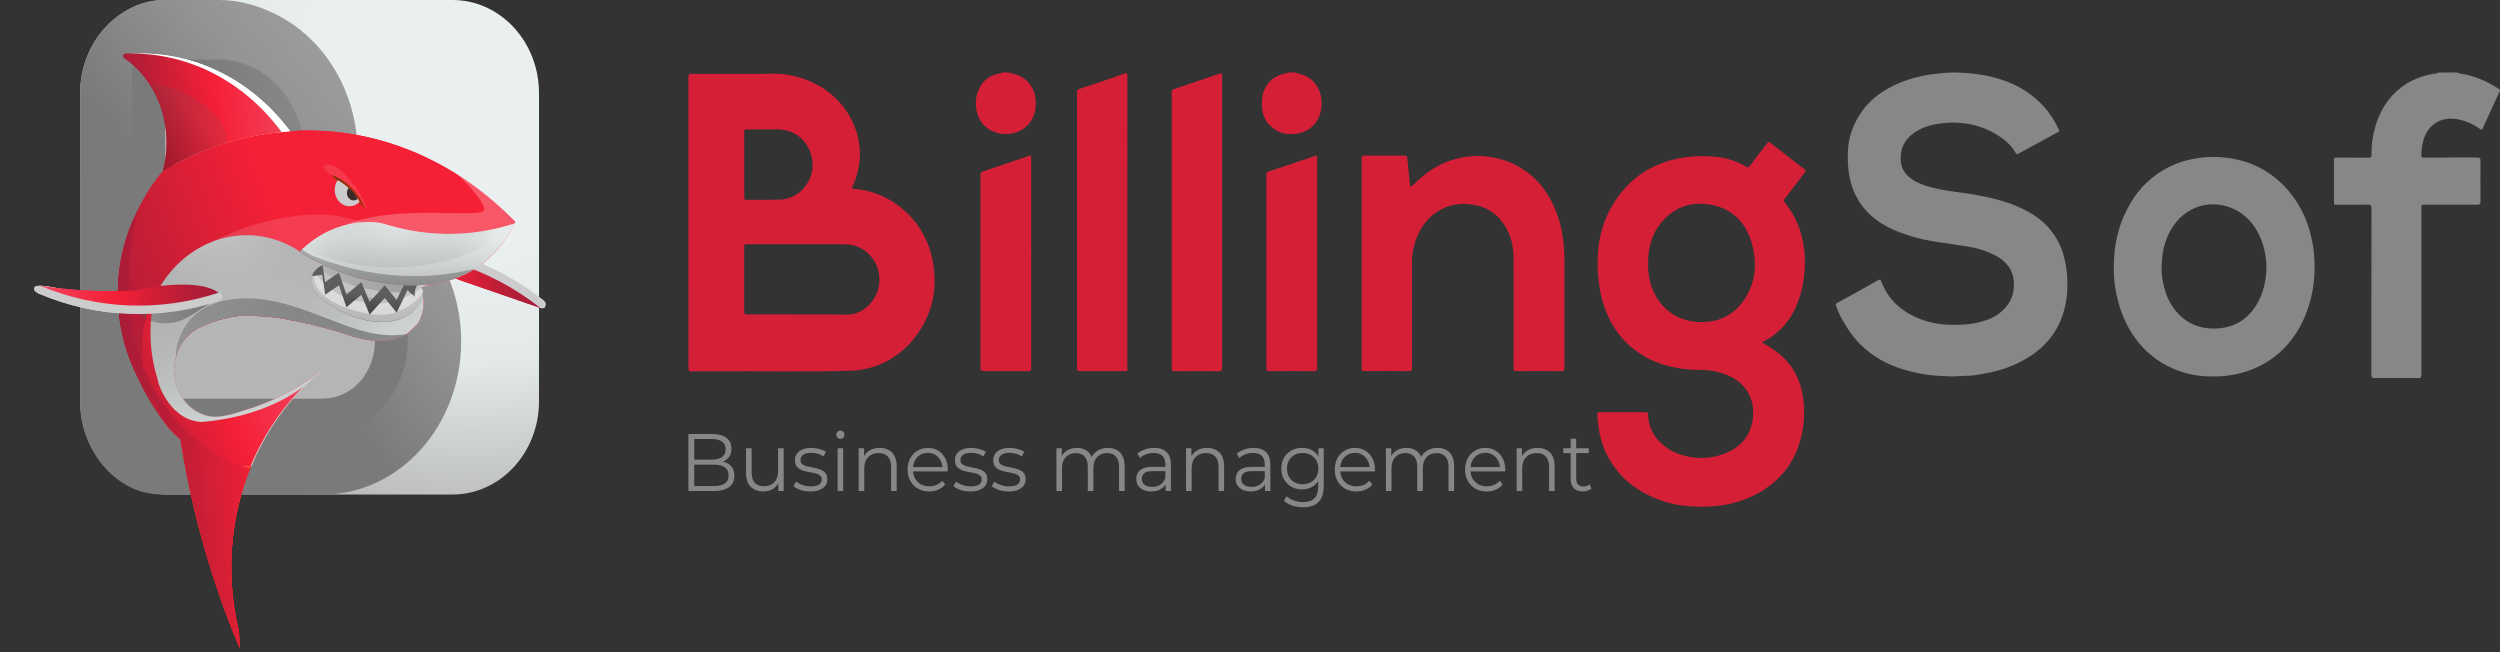 <svg width="138" height="36" viewBox="0 0 138 36" fill="none" xmlns="http://www.w3.org/2000/svg">
<rect x="0" y="0" width="138" height="36" fill="#333333" stroke="none"/>
<path d="M87.368 27.128C87.154 27.128 86.99 27.068 86.874 26.948C86.758 26.828 86.701 26.659 86.701 26.44V24.223H87.008V26.422C87.008 26.56 87.042 26.666 87.108 26.741C87.177 26.816 87.276 26.853 87.403 26.853C87.539 26.853 87.652 26.813 87.741 26.732L87.85 26.961C87.789 27.018 87.715 27.06 87.628 27.087C87.545 27.114 87.458 27.128 87.368 27.128ZM86.293 25.01V24.745H87.702V25.01H86.293Z" fill="#878787"/>
<path d="M84.88 24.722C85.065 24.722 85.227 24.76 85.366 24.834C85.508 24.907 85.617 25.017 85.695 25.167C85.776 25.317 85.817 25.506 85.817 25.734V27.105H85.509V25.765C85.509 25.517 85.448 25.329 85.327 25.203C85.208 25.074 85.041 25.01 84.824 25.01C84.662 25.01 84.52 25.044 84.399 25.113C84.281 25.179 84.188 25.277 84.121 25.406C84.058 25.532 84.026 25.684 84.026 25.864V27.105H83.718V24.745H84.013V25.392L83.965 25.271C84.038 25.1 84.153 24.966 84.312 24.87C84.471 24.772 84.661 24.722 84.88 24.722Z" fill="#878787"/>
<path d="M82.068 27.128C81.831 27.128 81.623 27.077 81.444 26.975C81.265 26.87 81.124 26.727 81.023 26.548C80.922 26.365 80.872 26.157 80.872 25.923C80.872 25.689 80.919 25.482 81.015 25.302C81.113 25.122 81.246 24.981 81.414 24.88C81.584 24.775 81.775 24.722 81.986 24.722C82.2 24.722 82.389 24.773 82.554 24.875C82.722 24.974 82.853 25.115 82.948 25.298C83.044 25.477 83.092 25.686 83.092 25.923C83.092 25.938 83.09 25.954 83.087 25.972C83.087 25.987 83.087 26.004 83.087 26.022H81.106V25.783H82.922L82.801 25.878C82.801 25.707 82.765 25.555 82.693 25.424C82.623 25.289 82.528 25.184 82.406 25.109C82.285 25.034 82.145 24.996 81.986 24.996C81.83 24.996 81.69 25.034 81.565 25.109C81.441 25.184 81.344 25.289 81.275 25.424C81.205 25.558 81.171 25.713 81.171 25.887V25.936C81.171 26.116 81.208 26.275 81.284 26.413C81.362 26.548 81.469 26.654 81.604 26.732C81.743 26.807 81.901 26.844 82.077 26.844C82.216 26.844 82.344 26.819 82.463 26.768C82.584 26.717 82.688 26.639 82.775 26.534L82.948 26.741C82.847 26.867 82.72 26.963 82.567 27.029C82.417 27.095 82.25 27.128 82.068 27.128Z" fill="#878787"/>
<path d="M74.874 27.128C74.637 27.128 74.428 27.077 74.249 26.975C74.07 26.87 73.93 26.727 73.829 26.548C73.727 26.365 73.677 26.157 73.677 25.923C73.677 25.689 73.725 25.482 73.82 25.302C73.918 25.122 74.051 24.981 74.219 24.88C74.389 24.775 74.58 24.722 74.791 24.722C75.005 24.722 75.195 24.773 75.359 24.875C75.527 24.974 75.658 25.115 75.754 25.298C75.849 25.477 75.897 25.686 75.897 25.923C75.897 25.938 75.895 25.954 75.893 25.972C75.893 25.987 75.893 26.004 75.893 26.022H73.911V25.783H75.728L75.606 25.878C75.606 25.707 75.57 25.555 75.498 25.424C75.429 25.289 75.333 25.184 75.212 25.109C75.09 25.034 74.95 24.996 74.791 24.996C74.635 24.996 74.495 25.034 74.371 25.109C74.246 25.184 74.15 25.289 74.08 25.424C74.011 25.558 73.976 25.713 73.976 25.887V25.936C73.976 26.116 74.014 26.275 74.089 26.413C74.167 26.548 74.274 26.654 74.41 26.732C74.548 26.807 74.706 26.844 74.882 26.844C75.021 26.844 75.15 26.819 75.268 26.768C75.39 26.717 75.494 26.639 75.58 26.534L75.754 26.741C75.653 26.867 75.525 26.963 75.372 27.029C75.222 27.095 75.056 27.128 74.874 27.128Z" fill="#878787"/>
<path d="M79.347 24.722C79.532 24.722 79.693 24.76 79.829 24.834C79.967 24.907 80.074 25.017 80.15 25.167C80.228 25.317 80.267 25.506 80.267 25.734V27.105H79.959V25.765C79.959 25.517 79.901 25.329 79.785 25.203C79.672 25.074 79.512 25.01 79.304 25.01C79.148 25.01 79.012 25.044 78.896 25.113C78.784 25.179 78.695 25.277 78.632 25.406C78.571 25.532 78.541 25.684 78.541 25.864V27.105H78.233V25.765C78.233 25.517 78.175 25.329 78.059 25.203C77.944 25.074 77.782 25.01 77.574 25.01C77.421 25.01 77.286 25.044 77.171 25.113C77.055 25.179 76.965 25.277 76.902 25.406C76.841 25.532 76.811 25.684 76.811 25.864V27.105H76.503V24.745H76.798V25.383L76.75 25.271C76.819 25.1 76.931 24.966 77.084 24.87C77.24 24.772 77.424 24.722 77.635 24.722C77.857 24.722 78.046 24.781 78.203 24.898C78.359 25.011 78.46 25.184 78.506 25.415L78.385 25.365C78.451 25.173 78.568 25.019 78.736 24.902C78.906 24.782 79.11 24.722 79.347 24.722Z" fill="#878787"/>
<path d="M71.93 28C71.722 28 71.523 27.968 71.332 27.906C71.141 27.843 70.987 27.753 70.868 27.636L71.024 27.393C71.131 27.492 71.263 27.57 71.419 27.627C71.578 27.687 71.746 27.717 71.922 27.717C72.211 27.717 72.423 27.646 72.559 27.505C72.695 27.367 72.763 27.152 72.763 26.858V26.269L72.806 25.864L72.776 25.459V24.745H73.071V26.817C73.071 27.225 72.974 27.523 72.78 27.712C72.59 27.904 72.306 28 71.93 28ZM71.874 27.015C71.657 27.015 71.462 26.967 71.289 26.871C71.115 26.773 70.978 26.636 70.877 26.462C70.778 26.288 70.729 26.089 70.729 25.864C70.729 25.639 70.778 25.442 70.877 25.271C70.978 25.097 71.115 24.962 71.289 24.866C71.462 24.77 71.657 24.722 71.874 24.722C72.076 24.722 72.258 24.766 72.42 24.852C72.582 24.939 72.711 25.068 72.806 25.239C72.902 25.41 72.949 25.618 72.949 25.864C72.949 26.11 72.902 26.318 72.806 26.489C72.711 26.66 72.582 26.791 72.42 26.88C72.258 26.97 72.076 27.015 71.874 27.015ZM71.904 26.732C72.072 26.732 72.221 26.696 72.351 26.624C72.481 26.549 72.584 26.447 72.659 26.318C72.734 26.186 72.772 26.035 72.772 25.864C72.772 25.693 72.734 25.543 72.659 25.415C72.584 25.286 72.481 25.185 72.351 25.113C72.221 25.038 72.072 25.001 71.904 25.001C71.74 25.001 71.591 25.038 71.458 25.113C71.328 25.185 71.225 25.286 71.15 25.415C71.078 25.543 71.042 25.693 71.042 25.864C71.042 26.035 71.078 26.186 71.15 26.318C71.225 26.447 71.328 26.549 71.458 26.624C71.591 26.696 71.74 26.732 71.904 26.732Z" fill="#878787"/>
<path d="M69.828 27.105V26.584L69.815 26.498V25.626C69.815 25.425 69.76 25.271 69.65 25.163C69.543 25.055 69.383 25.001 69.169 25.001C69.022 25.001 68.881 25.026 68.748 25.077C68.615 25.128 68.503 25.196 68.41 25.28L68.272 25.041C68.387 24.939 68.526 24.861 68.688 24.808C68.85 24.751 69.02 24.722 69.199 24.722C69.494 24.722 69.721 24.799 69.88 24.951C70.042 25.101 70.123 25.331 70.123 25.639V27.105H69.828ZM69.043 27.128C68.873 27.128 68.724 27.099 68.597 27.042C68.472 26.982 68.377 26.901 68.311 26.799C68.244 26.695 68.211 26.575 68.211 26.44C68.211 26.317 68.238 26.206 68.293 26.107C68.351 26.005 68.444 25.924 68.571 25.864C68.701 25.801 68.874 25.77 69.091 25.77H69.876V26.008H69.1C68.88 26.008 68.727 26.049 68.64 26.13C68.556 26.21 68.514 26.311 68.514 26.431C68.514 26.566 68.565 26.674 68.666 26.755C68.767 26.835 68.909 26.876 69.091 26.876C69.264 26.876 69.413 26.835 69.538 26.755C69.665 26.671 69.757 26.551 69.815 26.395L69.885 26.615C69.827 26.771 69.725 26.895 69.581 26.988C69.439 27.081 69.26 27.128 69.043 27.128Z" fill="#878787"/>
<path d="M66.633 24.722C66.818 24.722 66.98 24.76 67.119 24.834C67.261 24.907 67.371 25.017 67.448 25.167C67.529 25.317 67.57 25.506 67.57 25.734V27.105H67.262V25.765C67.262 25.517 67.201 25.329 67.08 25.203C66.962 25.074 66.794 25.01 66.577 25.01C66.415 25.01 66.273 25.044 66.152 25.113C66.034 25.179 65.941 25.277 65.875 25.406C65.811 25.532 65.779 25.684 65.779 25.864V27.105H65.471V24.745H65.766V25.392L65.719 25.271C65.791 25.1 65.906 24.966 66.065 24.87C66.224 24.772 66.414 24.722 66.633 24.722Z" fill="#878787"/>
<path d="M64.34 27.105V26.584L64.327 26.498V25.626C64.327 25.425 64.272 25.271 64.163 25.163C64.056 25.055 63.895 25.001 63.681 25.001C63.534 25.001 63.394 25.026 63.261 25.077C63.128 25.128 63.015 25.196 62.922 25.28L62.784 25.041C62.899 24.939 63.038 24.861 63.2 24.808C63.362 24.751 63.532 24.722 63.712 24.722C64.007 24.722 64.233 24.799 64.392 24.951C64.554 25.101 64.635 25.331 64.635 25.639V27.105H64.34ZM63.556 27.128C63.385 27.128 63.236 27.099 63.109 27.042C62.985 26.982 62.889 26.901 62.823 26.799C62.756 26.695 62.723 26.575 62.723 26.44C62.723 26.317 62.751 26.206 62.805 26.107C62.863 26.005 62.956 25.924 63.083 25.864C63.213 25.801 63.386 25.77 63.603 25.77H64.388V26.008H63.612C63.392 26.008 63.239 26.049 63.152 26.13C63.069 26.21 63.026 26.311 63.026 26.431C63.026 26.566 63.077 26.674 63.178 26.755C63.279 26.835 63.421 26.876 63.603 26.876C63.777 26.876 63.926 26.835 64.05 26.755C64.177 26.671 64.269 26.551 64.327 26.395L64.397 26.615C64.339 26.771 64.238 26.895 64.093 26.988C63.952 27.081 63.772 27.128 63.556 27.128Z" fill="#878787"/>
<path d="M61.16 24.722C61.345 24.722 61.505 24.76 61.641 24.834C61.78 24.907 61.887 25.017 61.962 25.167C62.04 25.317 62.079 25.506 62.079 25.734V27.105H61.771V25.765C61.771 25.517 61.713 25.329 61.597 25.203C61.485 25.074 61.324 25.01 61.116 25.01C60.96 25.01 60.824 25.044 60.709 25.113C60.596 25.179 60.508 25.277 60.444 25.406C60.383 25.532 60.353 25.684 60.353 25.864V27.105H60.045V25.765C60.045 25.517 59.987 25.329 59.872 25.203C59.756 25.074 59.594 25.01 59.386 25.01C59.233 25.01 59.099 25.044 58.983 25.113C58.867 25.179 58.778 25.277 58.714 25.406C58.653 25.532 58.623 25.684 58.623 25.864V27.105H58.315V24.745H58.61V25.383L58.562 25.271C58.632 25.1 58.743 24.966 58.896 24.87C59.052 24.772 59.236 24.722 59.447 24.722C59.669 24.722 59.859 24.781 60.015 24.898C60.171 25.011 60.272 25.184 60.318 25.415L60.197 25.365C60.264 25.173 60.38 25.019 60.548 24.902C60.719 24.782 60.922 24.722 61.16 24.722Z" fill="#878787"/>
<path d="M55.675 27.128C55.487 27.128 55.309 27.101 55.141 27.047C54.974 26.99 54.842 26.919 54.747 26.835L54.885 26.584C54.978 26.656 55.096 26.718 55.241 26.773C55.386 26.823 55.537 26.849 55.696 26.849C55.913 26.849 56.069 26.814 56.164 26.745C56.26 26.674 56.308 26.579 56.308 26.462C56.308 26.375 56.28 26.308 56.225 26.26C56.173 26.209 56.104 26.171 56.017 26.148C55.93 26.12 55.834 26.098 55.727 26.08C55.62 26.062 55.513 26.041 55.406 26.017C55.302 25.993 55.206 25.959 55.12 25.914C55.033 25.866 54.962 25.801 54.907 25.72C54.855 25.639 54.829 25.532 54.829 25.397C54.829 25.268 54.864 25.152 54.933 25.05C55.002 24.948 55.104 24.869 55.237 24.812C55.373 24.752 55.537 24.722 55.731 24.722C55.878 24.722 56.026 24.743 56.173 24.785C56.321 24.824 56.442 24.877 56.537 24.942L56.403 25.199C56.302 25.127 56.193 25.076 56.078 25.046C55.962 25.013 55.847 24.996 55.731 24.996C55.526 24.996 55.374 25.034 55.276 25.109C55.18 25.181 55.133 25.274 55.133 25.388C55.133 25.477 55.159 25.548 55.211 25.599C55.266 25.65 55.336 25.69 55.423 25.72C55.513 25.747 55.609 25.77 55.714 25.788C55.821 25.806 55.926 25.828 56.03 25.855C56.137 25.879 56.234 25.914 56.321 25.959C56.41 26.001 56.481 26.062 56.533 26.143C56.588 26.221 56.615 26.324 56.615 26.453C56.615 26.591 56.578 26.711 56.503 26.813C56.431 26.912 56.324 26.99 56.182 27.047C56.043 27.101 55.874 27.128 55.675 27.128Z" fill="#878787"/>
<path d="M53.557 27.128C53.369 27.128 53.192 27.101 53.024 27.047C52.856 26.99 52.725 26.919 52.629 26.835L52.768 26.584C52.861 26.656 52.979 26.718 53.124 26.773C53.268 26.823 53.42 26.849 53.579 26.849C53.796 26.849 53.952 26.814 54.047 26.745C54.143 26.674 54.19 26.579 54.19 26.462C54.19 26.375 54.163 26.308 54.108 26.26C54.056 26.209 53.987 26.171 53.9 26.148C53.813 26.12 53.716 26.098 53.609 26.08C53.502 26.062 53.395 26.041 53.288 26.017C53.184 25.993 53.089 25.959 53.002 25.914C52.916 25.866 52.845 25.801 52.79 25.72C52.738 25.639 52.712 25.532 52.712 25.397C52.712 25.268 52.746 25.152 52.816 25.05C52.885 24.948 52.986 24.869 53.119 24.812C53.255 24.752 53.42 24.722 53.614 24.722C53.761 24.722 53.908 24.743 54.056 24.785C54.203 24.824 54.325 24.877 54.42 24.942L54.286 25.199C54.185 25.127 54.076 25.076 53.961 25.046C53.845 25.013 53.729 24.996 53.614 24.996C53.408 24.996 53.257 25.034 53.158 25.109C53.063 25.181 53.015 25.274 53.015 25.388C53.015 25.477 53.041 25.548 53.093 25.599C53.148 25.65 53.219 25.69 53.306 25.72C53.395 25.747 53.492 25.77 53.596 25.788C53.703 25.806 53.809 25.828 53.913 25.855C54.02 25.879 54.117 25.914 54.203 25.959C54.293 26.001 54.364 26.062 54.416 26.143C54.471 26.221 54.498 26.324 54.498 26.453C54.498 26.591 54.461 26.711 54.386 26.813C54.313 26.912 54.206 26.99 54.065 27.047C53.926 27.101 53.757 27.128 53.557 27.128Z" fill="#878787"/>
<path d="M51.296 27.128C51.059 27.128 50.851 27.077 50.672 26.975C50.492 26.87 50.352 26.727 50.251 26.548C50.15 26.365 50.099 26.157 50.099 25.923C50.099 25.689 50.147 25.482 50.242 25.302C50.341 25.122 50.474 24.981 50.641 24.88C50.812 24.775 51.003 24.722 51.214 24.722C51.428 24.722 51.617 24.773 51.782 24.875C51.949 24.974 52.081 25.115 52.176 25.298C52.272 25.477 52.319 25.686 52.319 25.923C52.319 25.938 52.318 25.954 52.315 25.972C52.315 25.987 52.315 26.004 52.315 26.022H50.334V25.783H52.15L52.029 25.878C52.029 25.707 51.993 25.555 51.92 25.424C51.851 25.289 51.756 25.184 51.634 25.109C51.513 25.034 51.373 24.996 51.214 24.996C51.058 24.996 50.917 25.034 50.793 25.109C50.669 25.184 50.572 25.289 50.503 25.424C50.433 25.558 50.398 25.713 50.398 25.887V25.936C50.398 26.116 50.436 26.275 50.511 26.413C50.589 26.548 50.696 26.654 50.832 26.732C50.971 26.807 51.128 26.844 51.305 26.844C51.444 26.844 51.572 26.819 51.691 26.768C51.812 26.717 51.916 26.639 52.003 26.534L52.176 26.741C52.075 26.867 51.948 26.963 51.795 27.029C51.644 27.095 51.478 27.128 51.296 27.128Z" fill="#878787"/>
<path d="M48.561 24.722C48.746 24.722 48.908 24.76 49.047 24.834C49.188 24.907 49.298 25.017 49.376 25.167C49.457 25.317 49.498 25.506 49.498 25.734V27.105H49.19V25.765C49.19 25.517 49.129 25.329 49.008 25.203C48.889 25.074 48.721 25.01 48.505 25.01C48.343 25.01 48.201 25.044 48.08 25.113C47.961 25.179 47.869 25.277 47.802 25.406C47.739 25.532 47.707 25.684 47.707 25.864V27.105H47.399V24.745H47.694V25.392L47.646 25.271C47.718 25.1 47.834 24.966 47.993 24.87C48.152 24.772 48.341 24.722 48.561 24.722Z" fill="#878787"/>
<path d="M46.234 27.105V24.745H46.542V27.105H46.234ZM46.391 24.223C46.327 24.223 46.273 24.201 46.23 24.156C46.187 24.111 46.165 24.057 46.165 23.994C46.165 23.931 46.187 23.878 46.23 23.836C46.273 23.791 46.327 23.769 46.391 23.769C46.454 23.769 46.508 23.79 46.551 23.832C46.594 23.874 46.616 23.926 46.616 23.989C46.616 24.055 46.594 24.111 46.551 24.156C46.511 24.201 46.457 24.223 46.391 24.223Z" fill="#878787"/>
<path d="M44.729 27.128C44.541 27.128 44.363 27.101 44.195 27.047C44.028 26.99 43.896 26.919 43.801 26.835L43.939 26.584C44.032 26.656 44.15 26.718 44.295 26.773C44.44 26.823 44.591 26.849 44.75 26.849C44.967 26.849 45.123 26.814 45.218 26.745C45.314 26.674 45.362 26.579 45.362 26.462C45.362 26.375 45.334 26.308 45.279 26.26C45.227 26.209 45.158 26.171 45.071 26.148C44.984 26.12 44.888 26.098 44.781 26.08C44.674 26.062 44.567 26.041 44.46 26.017C44.356 25.993 44.26 25.959 44.174 25.914C44.087 25.866 44.016 25.801 43.961 25.72C43.909 25.639 43.883 25.532 43.883 25.397C43.883 25.268 43.918 25.152 43.987 25.05C44.056 24.948 44.158 24.869 44.291 24.812C44.426 24.752 44.591 24.722 44.785 24.722C44.932 24.722 45.08 24.743 45.227 24.785C45.375 24.824 45.496 24.877 45.591 24.942L45.457 25.199C45.356 25.127 45.248 25.076 45.132 25.046C45.016 25.013 44.901 24.996 44.785 24.996C44.58 24.996 44.428 25.034 44.33 25.109C44.234 25.181 44.187 25.274 44.187 25.388C44.187 25.477 44.213 25.548 44.265 25.599C44.319 25.65 44.39 25.69 44.477 25.72C44.567 25.747 44.663 25.77 44.768 25.788C44.875 25.806 44.98 25.828 45.084 25.855C45.191 25.879 45.288 25.914 45.375 25.959C45.464 26.001 45.535 26.062 45.587 26.143C45.642 26.221 45.669 26.324 45.669 26.453C45.669 26.591 45.632 26.711 45.557 26.813C45.484 26.912 45.377 26.99 45.236 27.047C45.097 27.101 44.928 27.128 44.729 27.128Z" fill="#878787"/>
<path d="M42.145 27.128C41.951 27.128 41.782 27.09 41.638 27.015C41.493 26.94 41.38 26.828 41.299 26.678C41.221 26.528 41.182 26.341 41.182 26.116V24.745H41.49V26.08C41.49 26.332 41.549 26.522 41.668 26.651C41.789 26.777 41.958 26.84 42.175 26.84C42.334 26.84 42.471 26.807 42.587 26.741C42.706 26.672 42.795 26.573 42.856 26.444C42.92 26.315 42.951 26.161 42.951 25.981V24.745H43.259V27.105H42.964V26.458L43.012 26.575C42.94 26.748 42.827 26.885 42.674 26.984C42.523 27.08 42.347 27.128 42.145 27.128Z" fill="#878787"/>
<path d="M38 27.105V23.958H39.309C39.648 23.958 39.909 24.028 40.094 24.169C40.282 24.31 40.376 24.509 40.376 24.767C40.376 24.938 40.337 25.082 40.259 25.199C40.184 25.316 40.08 25.404 39.947 25.464C39.817 25.524 39.674 25.554 39.518 25.554L39.591 25.446C39.785 25.446 39.951 25.477 40.09 25.54C40.232 25.6 40.342 25.692 40.419 25.815C40.498 25.935 40.537 26.084 40.537 26.264C40.537 26.531 40.441 26.738 40.25 26.885C40.062 27.032 39.778 27.105 39.396 27.105H38ZM38.321 26.831H39.392C39.658 26.831 39.862 26.784 40.003 26.692C40.145 26.596 40.216 26.444 40.216 26.237C40.216 26.034 40.145 25.885 40.003 25.792C39.862 25.696 39.658 25.648 39.392 25.648H38.286V25.374H39.288C39.531 25.374 39.718 25.326 39.852 25.23C39.987 25.134 40.055 24.992 40.055 24.803C40.055 24.611 39.987 24.469 39.852 24.376C39.718 24.28 39.531 24.232 39.288 24.232H38.321V26.831Z" fill="#878787"/>
<path d="M135.619 4C135.836 4.094 136.072 4.095 136.296 4.157C136.882 4.32 137.441 4.579 137.954 4.925C138.004 4.958 138.01 4.985 137.988 5.034C137.672 5.719 137.357 6.403 137.043 7.087C137.002 7.177 136.963 7.16 136.895 7.115C136.542 6.864 136.147 6.687 135.732 6.595C135.176 6.49 134.656 6.548 134.219 6.968C133.991 7.197 133.83 7.492 133.755 7.818C133.694 8.057 133.66 8.303 133.656 8.551C133.656 8.675 133.689 8.698 133.797 8.697C134.775 8.697 135.753 8.697 136.731 8.691C136.884 8.691 136.927 8.729 136.925 8.897C136.916 9.636 136.916 10.375 136.925 11.114C136.925 11.268 136.879 11.298 136.749 11.297C135.795 11.292 134.842 11.297 133.889 11.297C133.659 11.297 133.659 11.297 133.659 11.537C133.659 14.583 133.659 17.629 133.659 20.675C133.659 20.827 133.63 20.875 133.483 20.87C132.684 20.861 131.884 20.861 131.083 20.87C130.943 20.87 130.898 20.838 130.898 20.679C130.898 17.617 130.898 14.555 130.906 11.497C130.906 11.329 130.861 11.297 130.721 11.297C130.133 11.306 129.545 11.297 128.959 11.303C128.866 11.303 128.833 11.284 128.833 11.174C128.838 10.392 128.838 9.611 128.833 8.83C128.833 8.723 128.862 8.698 128.958 8.699C129.556 8.699 130.153 8.699 130.751 8.704C130.869 8.704 130.912 8.681 130.909 8.542C130.897 7.957 130.986 7.374 131.17 6.823C131.353 6.243 131.654 5.715 132.05 5.277C132.7 4.57 133.484 4.213 134.375 4.067C134.443 4.056 134.521 4.067 134.578 4.006L135.619 4Z" fill="#878787"/>
<path d="M107.857 4C108.854 4.02 109.836 4.139 110.779 4.504C111.524 4.779 112.202 5.228 112.761 5.817C113.123 6.208 113.423 6.659 113.648 7.152C113.692 7.251 113.658 7.262 113.595 7.296C113.085 7.572 112.576 7.85 112.066 8.129L111.426 8.478C111.374 8.506 111.327 8.545 111.279 8.46C110.992 7.956 110.562 7.624 110.085 7.353C109.618 7.088 109.11 6.912 108.586 6.832C108.233 6.772 107.875 6.753 107.519 6.776C106.855 6.826 106.205 6.935 105.636 7.345C105.125 7.714 104.874 8.225 104.919 8.879C104.956 9.389 105.247 9.723 105.65 9.965C106.07 10.214 106.531 10.336 106.996 10.435C107.613 10.565 108.243 10.618 108.863 10.724C109.943 10.909 111.009 11.148 111.985 11.702C112.916 12.229 113.588 12.986 113.906 14.071C114.027 14.506 114.097 14.954 114.114 15.407C114.16 16.137 114.053 16.869 113.803 17.55C113.476 18.418 112.913 19.08 112.181 19.587C111.499 20.043 110.745 20.365 109.956 20.536C109.614 20.618 109.267 20.667 108.922 20.721C108.666 20.76 108.402 20.731 108.144 20.762C107.772 20.806 107.408 20.762 107.043 20.748C106.662 20.728 106.283 20.679 105.909 20.602C105.402 20.509 104.905 20.362 104.426 20.164C103.872 19.934 103.357 19.61 102.901 19.205C102.311 18.69 101.895 18.043 101.538 17.343C101.465 17.2 101.417 17.042 101.352 16.892C101.316 16.807 101.329 16.761 101.419 16.715C101.753 16.541 102.08 16.356 102.41 16.173C102.83 15.939 103.247 15.706 103.671 15.469C103.746 15.427 103.795 15.409 103.836 15.517C104.224 16.542 104.953 17.182 105.903 17.573C106.459 17.797 107.048 17.917 107.642 17.928C108.316 17.949 108.981 17.906 109.625 17.677C110.055 17.542 110.442 17.284 110.742 16.93C111.009 16.613 111.16 16.206 111.168 15.781C111.176 15.368 111.097 15.001 110.847 14.675C110.669 14.447 110.447 14.262 110.196 14.132C109.664 13.85 109.09 13.668 108.5 13.593C108.017 13.527 107.538 13.437 107.055 13.373C106.494 13.3 105.94 13.178 105.399 13.008C104.763 12.811 104.143 12.557 103.589 12.148C102.982 11.711 102.516 11.088 102.253 10.363C102.143 10.042 102.07 9.708 102.035 9.368C101.991 8.975 101.984 8.578 102.013 8.183C102.038 7.838 102.113 7.5 102.235 7.178C102.376 6.795 102.568 6.435 102.804 6.109C103.122 5.681 103.513 5.32 103.957 5.045C104.862 4.465 105.855 4.183 106.898 4.069C107.216 4.028 107.536 4.005 107.857 4Z" fill="#878787"/>
<path d="M122.225 20.777C121.642 20.8 121.06 20.721 120.5 20.545C119.852 20.354 119.245 20.026 118.713 19.582C118.163 19.117 117.709 18.532 117.378 17.864C117.182 17.473 117.028 17.059 116.919 16.629C116.836 16.316 116.772 15.998 116.729 15.676C116.679 15.207 116.669 14.735 116.698 14.264C116.746 13.163 117.066 12.097 117.624 11.179C117.856 10.789 118.134 10.435 118.451 10.124C119.195 9.405 120.114 8.933 121.097 8.766C121.544 8.68 121.998 8.647 122.452 8.667C123.657 8.731 124.767 9.105 125.725 9.928C126.64 10.716 127.29 11.813 127.572 13.048C127.711 13.62 127.776 14.21 127.767 14.802C127.764 15.802 127.549 16.789 127.137 17.683C126.651 18.741 125.862 19.597 124.889 20.121C124.324 20.427 123.716 20.628 123.091 20.715C122.804 20.762 122.515 20.782 122.225 20.777ZM119.319 14.722C119.315 14.992 119.338 15.26 119.387 15.524C119.543 16.364 119.887 17.081 120.538 17.591C121.127 18.052 121.799 18.185 122.506 18.122C123.334 18.046 124.013 17.658 124.504 16.912C125.356 15.607 125.296 13.656 124.37 12.412C123.311 10.991 121.3 10.888 120.172 12.206C119.571 12.912 119.334 13.774 119.325 14.722H119.319Z" fill="#878787"/>
<path d="M55.707 4C55.911 4.088 56.135 4.104 56.334 4.215C56.566 4.333 56.763 4.511 56.908 4.732C57.052 4.952 57.139 5.208 57.16 5.474C57.218 5.986 57.114 6.449 56.787 6.84C56.553 7.114 56.234 7.297 55.885 7.358C55.643 7.415 55.391 7.417 55.148 7.365C54.905 7.313 54.675 7.207 54.475 7.054C54.178 6.823 53.975 6.484 53.908 6.106C53.846 5.836 53.846 5.555 53.908 5.285C54.055 4.7 54.39 4.27 54.982 4.098C55.104 4.061 55.236 4.065 55.351 4H55.707Z" fill="#D51F36"/>
<path d="M71.511 4C71.689 4.088 71.889 4.098 72.068 4.19C72.307 4.305 72.513 4.483 72.665 4.706C72.817 4.928 72.91 5.188 72.935 5.459C72.993 5.844 72.926 6.237 72.746 6.579C72.638 6.781 72.487 6.956 72.305 7.09C72.123 7.225 71.915 7.315 71.694 7.355C71.081 7.489 70.519 7.368 70.069 6.89C69.834 6.646 69.692 6.322 69.671 5.979C69.645 5.607 69.651 5.244 69.819 4.899C70.043 4.437 70.408 4.181 70.883 4.066C70.953 4.05 71.033 4.066 71.09 4.003L71.511 4Z" fill="#D51F36"/>
<path d="M38 12.281C38 9.609 38 6.937 38 4.265C38 4.114 38.037 4.078 38.182 4.079C39.477 4.085 40.771 4.079 42.066 4.079C42.444 4.079 42.822 4.047 43.201 4.09C43.89 4.162 44.559 4.373 45.17 4.71C45.577 4.937 45.947 5.225 46.27 5.566C46.898 6.216 47.305 7.06 47.429 7.969C47.534 8.757 47.407 9.559 47.065 10.271C47.018 10.374 47.002 10.415 47.142 10.427C48.148 10.498 49.106 10.903 49.872 11.581C50.734 12.32 51.312 13.352 51.503 14.492C51.764 16.01 51.448 17.402 50.508 18.617C49.807 19.541 48.803 20.169 47.684 20.38C47.477 20.424 47.266 20.451 47.054 20.461C44.458 20.551 41.862 20.474 39.266 20.499C38.898 20.499 38.531 20.493 38.163 20.499C38.038 20.499 38.006 20.466 38.006 20.336C38.004 17.655 38.002 14.97 38 12.281ZM44.002 13.483C43.076 13.483 42.149 13.483 41.222 13.483C41.114 13.483 41.078 13.504 41.079 13.625C41.084 14.821 41.084 16.016 41.079 17.212C41.079 17.334 41.116 17.355 41.223 17.354C42.201 17.354 43.178 17.347 44.155 17.354C45.015 17.36 45.875 17.347 46.735 17.368C47.666 17.389 48.51 16.508 48.542 15.524C48.555 15.26 48.515 14.997 48.426 14.749C48.336 14.502 48.199 14.276 48.022 14.085C47.845 13.894 47.632 13.743 47.396 13.64C47.16 13.537 46.907 13.485 46.651 13.487C45.765 13.479 44.884 13.483 44.002 13.483ZM41.082 9.085C41.082 9.687 41.082 10.29 41.082 10.894C41.082 10.985 41.092 11.034 41.202 11.032C41.836 11.023 42.471 11.038 43.105 11.017C44.117 10.982 44.96 9.961 44.848 8.928C44.731 7.864 43.965 7.15 42.925 7.142C42.357 7.142 41.796 7.142 41.233 7.142C41.117 7.142 41.079 7.168 41.081 7.295C41.085 7.89 41.082 8.487 41.082 9.085Z" fill="#D51F36"/>
<path d="M97.25 18.898C97.563 19.064 97.862 19.257 98.143 19.475C98.872 20.037 99.36 20.87 99.504 21.797C99.672 22.756 99.59 23.744 99.265 24.659C98.896 25.695 98.234 26.482 97.329 27.063C96.637 27.492 95.867 27.773 95.067 27.889C94.492 27.975 93.91 27.995 93.331 27.949C92.209 27.894 91.124 27.517 90.198 26.861C89.516 26.375 88.973 25.71 88.626 24.934C88.418 24.485 88.285 24.003 88.232 23.508C88.211 23.294 88.172 23.083 88.166 22.868C88.166 22.779 88.193 22.754 88.278 22.754C89.133 22.754 89.989 22.754 90.846 22.754C90.969 22.754 90.97 22.821 90.973 22.91C90.984 23.194 91.049 23.473 91.164 23.731C91.28 23.989 91.443 24.221 91.646 24.414C92.039 24.801 92.531 25.065 93.064 25.175C93.765 25.349 94.5 25.305 95.177 25.05C95.871 24.781 96.411 24.329 96.654 23.587C96.766 23.249 96.803 22.89 96.763 22.535C96.732 22.161 96.601 21.802 96.385 21.499C96.128 21.158 95.788 20.892 95.401 20.728C94.882 20.509 94.326 20.403 93.766 20.418C93.18 20.42 92.597 20.343 92.031 20.188C91.28 19.995 90.582 19.628 89.989 19.114C89.462 18.648 89.039 18.069 88.751 17.417C88.541 16.94 88.39 16.438 88.3 15.923C88.199 15.299 88.167 14.664 88.206 14.033C88.244 13.173 88.47 12.333 88.868 11.576C89.056 11.223 89.277 10.891 89.53 10.584C90.006 9.998 90.601 9.528 91.273 9.205C91.841 8.932 92.448 8.754 93.07 8.677C93.598 8.606 94.133 8.598 94.663 8.652C95.268 8.697 95.855 8.883 96.379 9.197C96.474 9.253 96.515 9.25 96.585 9.156C96.909 8.727 97.247 8.309 97.571 7.878C97.631 7.798 97.651 7.827 97.702 7.867C98.337 8.362 98.97 8.858 99.608 9.347C99.691 9.41 99.676 9.454 99.626 9.519C99.278 9.973 98.934 10.429 98.586 10.885C98.443 11.069 98.434 11.068 98.576 11.249C99.085 11.896 99.421 12.671 99.548 13.494C99.649 14.117 99.656 14.754 99.569 15.379C99.499 15.919 99.352 16.445 99.132 16.941C98.831 17.634 98.342 18.222 97.725 18.634C97.572 18.732 97.413 18.82 97.25 18.898ZM90.975 14.541C90.975 14.629 90.975 14.718 90.975 14.806C91.059 16.458 92.122 17.644 93.639 17.768C94.74 17.857 95.661 17.476 96.295 16.524C96.939 15.553 97.006 14.475 96.682 13.374C96.358 12.273 95.622 11.537 94.507 11.315C93.392 11.092 92.437 11.402 91.692 12.3C91.16 12.94 90.97 13.711 90.975 14.541Z" fill="#D51F36"/>
<path d="M75.162 14.544C75.162 12.62 75.162 10.697 75.162 8.773C75.162 8.622 75.2 8.585 75.345 8.587C76.07 8.595 76.796 8.594 77.52 8.587C77.641 8.587 77.673 8.627 77.683 8.744C77.728 9.237 77.784 9.729 77.832 10.222C77.84 10.319 77.858 10.303 77.926 10.264C78.078 10.177 78.178 10.032 78.305 9.92C78.966 9.325 79.723 8.897 80.585 8.719C81.621 8.491 82.702 8.626 83.654 9.104C84.443 9.501 85.099 10.132 85.536 10.917C85.905 11.572 86.15 12.293 86.258 13.042C86.326 13.476 86.359 13.915 86.358 14.355C86.358 16.342 86.358 18.328 86.358 20.313C86.358 20.442 86.339 20.489 86.197 20.488C85.378 20.48 84.558 20.48 83.739 20.488C83.596 20.488 83.55 20.457 83.55 20.302C83.55 18.301 83.561 16.301 83.55 14.298C83.55 13.621 83.412 12.967 83.027 12.395C82.846 12.114 82.612 11.873 82.338 11.689C82.064 11.504 81.757 11.379 81.434 11.321C80.759 11.191 80.111 11.246 79.506 11.585C78.767 11.998 78.32 12.658 78.079 13.474C77.98 13.837 77.934 14.213 77.942 14.59C77.942 16.492 77.942 18.395 77.942 20.297C77.942 20.448 77.906 20.487 77.76 20.486C76.945 20.478 76.129 20.478 75.313 20.486C75.19 20.486 75.163 20.448 75.164 20.329C75.165 18.401 75.164 16.473 75.162 14.544Z" fill="#D51F36"/>
<path d="M62.229 12.267C62.229 14.939 62.229 17.611 62.229 20.283C62.229 20.507 62.262 20.487 62.025 20.488C61.214 20.488 60.403 20.488 59.592 20.488C59.479 20.488 59.449 20.459 59.449 20.34C59.449 15.261 59.449 10.182 59.449 5.103C59.443 5.058 59.453 5.013 59.479 4.976C59.505 4.94 59.544 4.915 59.587 4.908C60.418 4.629 61.249 4.35 62.078 4.061C62.22 4.012 62.232 4.052 62.232 4.183C62.229 6.876 62.228 9.57 62.229 12.267Z" fill="#D51F36"/>
<path d="M67.458 12.251C67.458 14.932 67.458 17.615 67.458 20.297C67.458 20.444 67.426 20.492 67.278 20.492C66.459 20.484 65.639 20.484 64.82 20.492C64.704 20.492 64.679 20.458 64.679 20.344C64.679 15.265 64.679 10.187 64.679 5.108C64.673 5.063 64.684 5.017 64.71 4.981C64.737 4.944 64.776 4.92 64.82 4.913C65.65 4.634 66.481 4.356 67.309 4.067C67.455 4.016 67.463 4.067 67.463 4.19C67.458 6.878 67.457 9.565 67.458 12.251Z" fill="#D51F36"/>
<path d="M72.707 14.527C72.707 16.451 72.707 18.375 72.707 20.298C72.707 20.445 72.676 20.493 72.527 20.488C71.701 20.481 70.874 20.483 70.049 20.488C69.94 20.488 69.903 20.468 69.903 20.346C69.907 16.779 69.907 13.213 69.903 9.646C69.897 9.607 69.905 9.567 69.927 9.534C69.949 9.501 69.983 9.478 70.021 9.471C70.862 9.191 71.703 8.909 72.543 8.624C72.706 8.569 72.707 8.569 72.707 8.743V14.529V14.527Z" fill="#D51F36"/>
<path d="M56.925 14.527C56.925 16.454 56.925 18.383 56.925 20.311C56.925 20.458 56.883 20.489 56.749 20.488C55.933 20.483 55.117 20.483 54.302 20.488C54.173 20.488 54.123 20.466 54.123 20.314C54.128 16.765 54.128 13.215 54.123 9.665C54.117 9.618 54.128 9.57 54.155 9.531C54.183 9.493 54.223 9.467 54.269 9.459C55.105 9.182 55.939 8.9 56.772 8.612C56.898 8.569 56.923 8.591 56.922 8.724C56.923 10.66 56.924 12.594 56.925 14.527Z" fill="#D51F36"/>
<path d="M24.979 0H9.198C6.561 0 4.424 2.304 4.424 5.145V22.152C4.424 24.993 6.561 27.297 9.198 27.297H24.979C27.615 27.297 29.753 24.993 29.753 22.152V5.145C29.753 2.304 27.615 0 24.979 0Z" fill="url(#paint0_radial_11_763)"/>
<path d="M25.457 18.849C25.457 21.088 24.654 23.235 23.225 24.819C21.795 26.403 19.855 27.294 17.831 27.297H9.14C8.52 27.297 7.911 27.227 7.338 26.965C6.766 26.702 6.245 26.318 5.807 25.833C5.368 25.348 5.021 24.772 4.783 24.139C4.546 23.505 4.424 22.826 4.424 22.14V5.15C4.424 3.803 4.908 2.512 5.769 1.56C6.629 0.607 7.782 0 8.999 0C10.032 0 11.07 0 12.102 0C13.267 0.001 14.428 0.35 15.474 0.917C16.52 1.485 17.434 2.31 18.148 3.329C18.861 4.348 19.354 5.533 19.59 6.796C19.826 8.058 19.797 9.363 19.507 10.611C21.196 11.034 22.705 12.08 23.787 13.577C24.868 15.074 25.457 16.933 25.457 18.849Z" fill="url(#paint1_linear_11_763)"/>
<path d="M17.777 13.623H12.835C14.006 13.412 15.062 12.723 15.793 11.693C16.523 10.663 16.875 9.368 16.777 8.065C16.679 6.762 16.14 5.548 15.266 4.664C14.392 3.78 13.247 3.291 12.06 3.294H12.052H7.297V21.872C7.297 22.151 7.346 22.427 7.443 22.684C7.54 22.942 7.682 23.176 7.861 23.373C8.04 23.57 8.253 23.726 8.486 23.833C8.72 23.94 8.971 23.994 9.224 23.994C12.067 23.994 14.912 23.994 17.755 23.994C19.007 23.994 20.234 23.472 21.119 22.497C22.005 21.522 22.502 20.2 22.502 18.822C22.502 17.443 22.005 16.121 21.119 15.146C20.234 14.171 19.029 13.623 17.777 13.623Z" fill="url(#paint2_radial_11_763)"/>
<path d="M20.693 18.826C20.693 19.678 20.386 20.495 19.839 21.098C19.292 21.701 18.55 22.004 17.777 22.005H9.126V15.61H17.777C18.547 15.617 19.304 15.958 19.846 16.561C20.389 17.163 20.693 17.978 20.693 18.826Z" fill="url(#paint3_radial_11_763)"/>
<path d="M12.072 5.283H9.126V11.721L12.05 11.712C12.824 11.714 13.567 11.379 14.116 10.778C14.665 10.177 14.975 9.361 14.978 8.508C14.98 7.656 14.675 6.837 14.13 6.233C13.585 5.628 12.843 5.287 12.069 5.284L12.072 5.283Z" fill="url(#paint4_radial_11_763)"/>
<path d="M9.702 7.876C9.703 8.407 9.634 8.936 9.498 9.445C11.526 8.233 13.758 7.501 16.053 7.296C15.055 5.939 13.797 4.846 12.371 4.096C10.945 3.346 9.387 2.958 7.809 2.959C7.548 2.959 7.29 2.97 7.034 2.99C7.838 3.456 8.513 4.157 8.983 5.019C9.454 5.88 9.703 6.869 9.702 7.876Z" fill="white"/>
<path d="M28.151 11.959C25.931 9.742 23.216 8.227 20.29 7.57C19.797 7.459 19.296 7.373 18.788 7.312C18.529 7.281 18.267 7.256 18.003 7.238C17.657 7.214 17.308 7.202 16.956 7.202H16.755C16.332 7.223 15.928 7.244 15.533 7.276L15.508 7.234C13.242 7.448 11.038 8.176 9.034 9.371L9.023 9.413C9 9.499 8.975 9.585 8.949 9.669C8.173 10.528 7.558 11.549 7.139 12.673C6.72 13.797 6.504 15.002 6.506 16.219C6.506 16.429 6.512 16.638 6.524 16.845C6.569 17.589 6.694 18.325 6.898 19.036C6.965 19.267 7.039 19.493 7.121 19.716C7.454 20.623 7.915 21.466 8.487 22.212C8.822 23.01 9.329 23.704 9.963 24.233C10.062 24.869 10.173 25.5 10.296 26.128C10.795 28.676 11.489 31.172 12.372 33.588C12.64 34.322 12.925 35.048 13.226 35.765C13.213 35.484 13.202 35.202 13.194 34.92C13.194 34.907 13.194 34.895 13.194 34.883C12.55 32.27 12.63 29.502 13.425 26.94C14.22 24.379 15.692 22.143 17.649 20.525C16.635 21.305 15.528 21.924 14.361 22.366C14.038 22.488 13.709 22.598 13.376 22.695C13.376 22.695 12.523 23.003 11.884 23.021C11.363 23.011 10.86 22.806 10.457 22.439C10.053 22.073 9.773 21.566 9.661 21C9.549 20.435 9.612 19.844 9.84 19.324C10.068 18.803 10.448 18.383 10.917 18.131L10.947 18.116L10.986 18.097L11.029 18.076C11.746 17.727 12.508 17.509 13.286 17.428C13.358 17.428 13.43 17.428 13.501 17.428C13.679 17.428 13.862 17.428 14.041 17.438C14.544 17.457 15.039 17.501 15.526 17.57C15.968 17.651 17.19 17.895 17.58 18.013C17.899 18.106 18.573 18.254 19.156 18.464L19.445 18.563C20.619 18.933 21.721 18.881 22.459 18.424C22.649 18.261 22.833 18.088 23.012 17.909C23.07 17.828 23.121 17.742 23.166 17.651C23.414 17.143 23.428 16.537 23.247 15.909C23.242 15.889 23.247 15.881 23.247 15.881C23.323 15.764 24.026 15.683 24.306 15.593C25.182 15.431 26.011 15.044 26.728 14.463C27.446 13.882 28.031 13.123 28.437 12.246L28.151 11.959Z" fill="url(#paint5_linear_11_763)"/>
<path opacity="0.13" d="M22.227 13.294C21.186 12.783 20.148 12.252 19.029 11.996C17.879 11.732 16.666 11.839 15.515 12.043C14.449 12.233 13.44 12.581 12.432 13.003C12.052 13.156 11.681 13.334 11.321 13.537C11.155 13.63 10.995 13.735 10.843 13.852V16.533H22.328V13.344L22.227 13.294Z" fill="white"/>
<path d="M9.856 24.138C9.891 24.17 9.927 24.204 9.963 24.231C10.062 24.867 10.173 25.498 10.296 26.126C10.795 28.674 11.489 31.17 12.372 33.586C12.64 34.32 12.925 35.046 13.226 35.763C13.213 35.482 13.202 35.2 13.194 34.918C13.194 34.905 13.194 34.893 13.194 34.881C12.75 33.078 12.648 31.192 12.896 29.343C13.143 27.494 13.734 25.723 14.631 24.141L9.856 24.138Z" fill="url(#paint6_linear_11_763)"/>
<path d="M22.449 18.432C22.647 18.263 22.839 18.082 23.025 17.896C23.079 17.819 23.128 17.737 23.17 17.651C23.417 17.145 23.432 16.541 23.252 15.915V15.909L23.256 15.874C23.316 15.808 23.587 15.749 23.851 15.696C23.53 15.721 23.138 15.747 22.873 15.747C20.65 15.752 18.464 15.112 16.531 13.892L16.32 13.74C15.251 13.105 14.027 12.863 12.825 13.048C11.623 13.233 10.505 13.836 9.631 14.77C8.757 15.704 8.172 16.922 7.96 18.249C7.747 19.575 7.919 20.942 8.449 22.154C8.463 22.173 8.477 22.192 8.491 22.21C8.623 22.524 8.782 22.822 8.966 23.101C9.248 23.531 9.586 23.912 9.969 24.231L9.98 24.297C11.004 25.23 12.289 25.739 13.614 25.736C13.702 25.736 13.792 25.736 13.876 25.729C13.935 25.583 13.987 25.465 14.003 25.428C14.036 25.355 14.114 25.186 14.148 25.11C14.994 23.32 16.192 21.765 17.652 20.558L17.656 20.517C16.642 21.297 15.535 21.916 14.367 22.357C14.045 22.48 13.717 22.59 13.382 22.687C13.382 22.687 12.53 22.994 11.891 23.012C11.37 23.002 10.867 22.798 10.463 22.431C10.06 22.065 9.78 21.558 9.668 20.992C9.556 20.427 9.619 19.836 9.847 19.315C10.075 18.795 10.454 18.375 10.924 18.123L10.954 18.108L10.994 18.088L11.037 18.067C11.753 17.719 12.515 17.5 13.294 17.42H13.507C13.689 17.42 13.869 17.423 14.049 17.43C14.551 17.449 15.047 17.493 15.537 17.562C15.979 17.643 17.19 17.895 17.584 18.013L17.703 18.046C18.051 18.14 18.642 18.277 19.159 18.464L19.449 18.563C20.615 18.931 21.711 18.885 22.449 18.432Z" fill="url(#paint7_linear_11_763)"/>
<path opacity="0.53" d="M22.449 18.432C22.647 18.263 22.839 18.082 23.025 17.896C23.079 17.819 23.128 17.737 23.17 17.651C23.417 17.145 23.432 16.541 23.252 15.915V15.909L23.256 15.874C23.316 15.808 23.587 15.749 23.851 15.696C23.53 15.721 23.138 15.747 22.873 15.747C20.65 15.752 18.464 15.112 16.531 13.892L16.32 13.74C15.251 13.105 14.027 12.863 12.825 13.048C11.623 13.233 10.505 13.836 9.631 14.77C8.757 15.704 8.172 16.922 7.96 18.249C7.747 19.575 7.919 20.942 8.449 22.154C8.463 22.173 8.477 22.192 8.491 22.21C8.623 22.524 8.782 22.822 8.966 23.101C9.248 23.531 9.586 23.912 9.969 24.231L9.98 24.297C11.004 25.23 12.289 25.739 13.614 25.736C13.702 25.736 13.792 25.736 13.876 25.729C13.935 25.583 13.987 25.465 14.003 25.428C14.036 25.355 14.114 25.186 14.148 25.11C14.994 23.32 16.192 21.765 17.652 20.558L17.656 20.517C16.642 21.297 15.535 21.916 14.367 22.357C14.045 22.48 13.717 22.59 13.382 22.687C13.382 22.687 12.53 22.994 11.891 23.012C11.37 23.002 10.867 22.798 10.463 22.431C10.06 22.065 9.78 21.558 9.668 20.992C9.556 20.427 9.619 19.836 9.847 19.315C10.075 18.795 10.454 18.375 10.924 18.123L10.954 18.108L10.994 18.088L11.037 18.067C11.753 17.719 12.515 17.5 13.294 17.42H13.507C13.689 17.42 13.869 17.423 14.049 17.43C14.551 17.449 15.047 17.493 15.537 17.562C15.979 17.643 17.19 17.895 17.584 18.013L17.703 18.046C18.051 18.14 18.642 18.277 19.159 18.464L19.449 18.563C20.615 18.931 21.711 18.885 22.449 18.432Z" fill="url(#paint8_radial_11_763)"/>
<path d="M29.392 16.781C29.641 17.006 30.014 17.085 30.083 16.942C30.202 16.696 29.976 16.563 29.976 16.563C27.215 14.401 23.892 13.303 20.516 13.438C20.516 13.438 20.041 13.433 20.134 13.709C20.228 13.985 21.869 14.163 21.869 14.163C21.869 14.163 23.996 14.184 25.611 14.74C27.226 15.295 28.845 16.286 29.392 16.781Z" fill="#CCCCCC"/>
<path d="M29.842 17.004C27.081 14.842 23.758 13.744 20.381 13.879C21.785 14.17 23.166 14.58 24.513 15.106C24.798 15.217 25.081 15.333 25.36 15.454" fill="url(#paint9_linear_11_763)"/>
<path d="M9.199 7.876C9.199 8.407 9.13 8.936 8.993 9.445C11.021 8.233 13.253 7.501 15.548 7.296C14.55 5.939 13.293 4.846 11.867 4.096C10.442 3.346 8.884 2.958 7.306 2.959C7.176 2.959 7.047 2.962 6.919 2.967C6.894 2.968 6.87 2.977 6.851 2.993C6.831 3.01 6.817 3.033 6.81 3.06C6.803 3.086 6.805 3.114 6.813 3.14C6.822 3.165 6.839 3.187 6.86 3.201C7.575 3.695 8.166 4.384 8.575 5.202C8.985 6.02 9.199 6.94 9.199 7.876Z" fill="url(#paint10_linear_11_763)"/>
<path d="M17.836 14.626C18.222 14.806 18.617 14.967 19.02 15.107C20.257 15.532 21.545 15.748 22.84 15.747C22.906 15.747 22.982 15.747 23.062 15.742C23.674 16.188 23.103 16.918 22.73 17.259C21.29 18.372 18.875 17.51 17.586 16.336C17.586 16.336 16.941 15.659 17.316 15.034C17.445 14.839 17.628 14.696 17.836 14.626Z" fill="url(#paint11_linear_11_763)"/>
<path opacity="0.63" d="M17.948 16.271L18.711 15.749L19.123 16.965L19.947 16.273L20.404 17.368L21.239 16.444L21.892 17.26L22.497 16.007L22.885 16.403C22.885 16.403 22.869 15.868 23.05 15.751C23.101 15.718 23.216 15.883 23.259 15.952C23.51 16.391 23.048 16.965 22.73 17.255C21.291 18.367 18.875 17.505 17.587 16.331C17.587 16.331 17.081 15.804 17.226 15.246L17.787 15.168L17.948 16.271Z" fill="white"/>
<g opacity="0.63">
<path d="M19.024 15.107C20.084 15.472 21.182 15.683 22.291 15.734L21.891 16.559L21.238 15.744L20.402 16.667L19.946 15.572L19.122 16.263L18.71 15.048L17.946 15.569L17.804 14.608C18.202 14.796 18.608 14.962 19.024 15.107Z" fill="white"/>
</g>
<path d="M20.173 11.534C19.997 11.093 19.739 10.698 19.416 10.374C19.093 10.051 18.712 9.806 18.299 9.656" fill="url(#paint12_linear_11_763)"/>
<path opacity="0.25" d="M28.151 11.959C27.266 11.076 26.298 10.301 25.265 9.645C25.416 9.795 26.686 10.973 26.727 11.558C26.767 12.144 21.921 11.197 19.07 12.416C16.218 13.635 26.991 13.918 26.923 14.11C26.887 14.211 26.845 14.309 26.798 14.404C27.483 13.83 28.043 13.093 28.436 12.246L28.151 11.959Z" fill="white"/>
<path d="M19.065 15.107C18.186 14.804 17.34 14.397 16.541 13.892C17.588 12.837 18.951 12.254 20.364 12.255C20.41 12.255 20.456 12.255 20.501 12.255C20.792 12.265 21.082 12.315 21.362 12.404C21.704 12.509 22.051 12.597 22.403 12.668C24.399 13.08 26.454 12.966 28.403 12.333C27.992 13.188 27.41 13.926 26.702 14.491C25.994 15.056 25.178 15.433 24.318 15.593C24.209 15.628 24.036 15.659 23.86 15.696C23.54 15.721 23.147 15.747 22.883 15.747C21.588 15.748 20.301 15.533 19.065 15.107Z" fill="url(#paint13_linear_11_763)"/>
<path opacity="0.51" d="M17.698 14.112C18.204 14.29 18.72 14.43 19.242 14.533C20.949 14.862 22.697 14.833 24.394 14.447C25.754 14.14 27.067 13.579 28.213 12.712C28.282 12.59 28.346 12.465 28.408 12.338C26.46 12.97 24.404 13.085 22.409 12.672C22.057 12.6 21.71 12.512 21.368 12.409C21.087 12.32 20.798 12.27 20.506 12.259C20.461 12.259 20.415 12.259 20.37 12.259C19.047 12.259 17.766 12.769 16.746 13.703C17.032 13.895 17.387 14.004 17.698 14.112Z" fill="url(#paint14_radial_11_763)"/>
<path opacity="0.4" d="M22.251 15.229C21.208 15.178 20.171 15.017 19.156 14.746C18.666 14.618 18.181 14.469 17.703 14.293C17.333 14.157 16.966 14.004 16.652 13.745C16.601 13.793 16.55 13.842 16.5 13.892C18.433 15.112 20.619 15.751 22.842 15.747C23.107 15.747 23.499 15.721 23.82 15.696C23.998 15.661 24.168 15.63 24.277 15.593C24.947 15.47 25.59 15.215 26.178 14.839C24.89 15.156 23.57 15.287 22.251 15.229Z" fill="url(#paint15_linear_11_763)"/>
<path opacity="0.36" d="M21.208 18.489C20.038 18.383 18.951 17.921 17.851 17.5C16.651 17.038 15.425 16.592 14.151 16.492C13.098 16.409 11.953 16.528 11.038 17.165C10.607 17.464 10.255 17.884 10.017 18.381C9.835 18.763 9.688 19.223 9.715 19.664C9.811 19.331 9.967 19.022 10.174 18.758C10.381 18.493 10.634 18.278 10.918 18.125L10.949 18.11L10.988 18.091L11.03 18.07C11.747 17.721 12.509 17.503 13.288 17.422H13.502C13.683 17.422 13.863 17.426 14.043 17.432C14.545 17.451 15.041 17.495 15.53 17.564C15.973 17.645 17.19 17.895 17.584 18.013L17.703 18.046C18.051 18.139 18.642 18.277 19.159 18.464L19.449 18.563C20.603 18.927 21.69 18.883 22.428 18.445C22.024 18.511 21.615 18.526 21.208 18.489Z" fill="url(#paint16_linear_11_763)"/>
<path opacity="0.43" d="M19.578 16.583L19.123 16.965L18.913 16.35C18.704 16.259 18.503 16.149 18.312 16.02L17.946 16.271L17.851 15.631C17.73 15.504 17.622 15.363 17.529 15.209L17.328 15.236C17.377 15.917 17.877 16.372 18.39 16.663C18.991 17.004 19.694 17.218 20.359 17.327L20.386 17.331L20.124 16.703C19.949 16.673 19.764 16.634 19.578 16.583Z" fill="white"/>
<path opacity="0.43" d="M20.962 16.75L20.431 17.337C20.915 17.416 21.407 17.384 21.879 17.244L21.443 16.699C21.284 16.726 21.123 16.743 20.962 16.75Z" fill="white"/>
<g opacity="0.18">
<path d="M18.306 15.263L18.359 15.289L18.711 15.049L18.872 15.524C18.943 15.554 19.014 15.582 19.087 15.61C19.28 15.682 19.475 15.747 19.673 15.804L19.947 15.573L20.087 15.91C20.313 15.962 20.541 16.003 20.77 16.035L20.954 16.059L21.239 15.744L21.539 16.119C21.722 16.134 21.906 16.145 22.089 16.149L22.291 15.734C21.182 15.683 20.084 15.472 19.024 15.107C18.608 14.963 18.202 14.797 17.805 14.609L17.858 14.96C17.972 15.107 18.15 15.184 18.306 15.263Z" fill="url(#paint17_linear_11_763)"/>
<path d="M20.566 16.458C20.476 16.444 20.387 16.428 20.297 16.412L20.404 16.669L20.591 16.461L20.566 16.458Z" fill="url(#paint18_linear_11_763)"/>
<path d="M19.058 16.074L19.123 16.265L19.264 16.146C19.195 16.123 19.126 16.099 19.058 16.074Z" fill="url(#paint19_linear_11_763)"/>
</g>
<path opacity="0.36" d="M11.838 16.378C11.591 16.283 11.329 16.18 11.13 15.992H7.584V17.201C8.135 17.904 9.242 17.984 9.985 17.691C10.488 17.493 10.935 17.147 11.406 16.869L12.065 16.477V16.455C11.989 16.429 11.913 16.405 11.838 16.378Z" fill="url(#paint20_linear_11_763)"/>
<path opacity="0.15" d="M12.511 7.886C12.531 7.213 12.185 6.65 11.739 6.209C11.2 5.687 10.577 5.282 9.904 5.016C9.389 4.806 8.824 4.647 8.269 4.667C8.709 5.35 9.003 6.135 9.129 6.963C9.254 7.791 9.208 8.64 8.993 9.445C10.109 8.779 11.289 8.256 12.511 7.886Z" fill="url(#paint21_linear_11_763)"/>
<path d="M15.441 22.144C14.086 22.818 12.635 23.165 11.159 23.291C9.702 23.271 8.935 21.756 8.765 21.191C8.727 21.065 8.694 20.94 8.665 20.817C8.6 20.61 8.545 20.398 8.501 20.184C8.336 19.417 8.276 18.627 8.322 17.84C8.351 17.354 8.406 16.871 8.488 16.392C8.069 17.278 7.843 18.262 7.829 19.262C7.815 20.263 8.013 21.254 8.407 22.154L8.45 22.21C8.582 22.523 8.741 22.822 8.925 23.101L8.959 23.151C9.062 23.304 9.172 23.451 9.289 23.591L9.292 23.595C9.33 23.639 9.368 23.684 9.407 23.727L9.422 23.743C9.457 23.783 9.493 23.821 9.529 23.859L9.562 23.892C9.594 23.924 9.625 23.958 9.657 23.987C9.677 24.007 9.698 24.025 9.717 24.044C9.736 24.064 9.764 24.089 9.788 24.11C9.833 24.151 9.879 24.191 9.926 24.23L9.936 24.296C10.961 25.229 12.245 25.737 13.57 25.735C13.658 25.735 13.746 25.735 13.833 25.728C13.892 25.581 13.944 25.464 13.959 25.427L13.97 25.403L13.983 25.375L13.987 25.367C14.003 25.331 14.021 25.291 14.04 25.251L14.105 25.108C14.772 23.699 15.658 22.431 16.723 21.364C16.315 21.661 15.886 21.922 15.441 22.144Z" fill="url(#paint22_linear_11_763)"/>
<path d="M13.194 34.914C13.194 34.901 13.194 34.889 13.194 34.877C12.455 31.876 12.673 28.684 13.809 25.84C12.547 25.547 11.387 24.822 10.406 23.898C9.358 22.915 8.464 21.669 7.902 20.273C7.273 18.711 7.07 16.926 7.116 15.227C7.139 13.999 7.306 12.78 7.612 11.599C7.518 11.781 7.428 11.968 7.345 12.158C6.79 13.421 6.503 14.808 6.505 16.213C6.505 16.423 6.511 16.632 6.523 16.839C6.568 17.583 6.694 18.319 6.898 19.03C6.964 19.261 7.038 19.488 7.12 19.71C7.454 20.617 7.915 21.46 8.486 22.206C8.822 23.004 9.329 23.698 9.963 24.227C10.062 24.863 10.173 25.494 10.296 26.122C10.794 28.67 11.489 31.166 12.372 33.582C12.639 34.316 12.924 35.042 13.225 35.759C13.212 35.478 13.201 35.196 13.193 34.914H13.194Z" fill="url(#paint23_linear_11_763)"/>
<path d="M11.576 16.209C11.877 16.083 12.254 16.143 12.278 16.3C12.319 16.575 12.068 16.622 12.068 16.622C8.83 17.693 5.365 17.557 2.203 16.234C2.203 16.234 1.754 16.072 1.919 15.843C2.084 15.614 3.694 16.026 3.694 16.026C3.694 16.026 5.713 16.759 7.408 16.805C9.102 16.851 10.916 16.484 11.576 16.209Z" fill="#CCCCCC"/>
<path d="M11.942 16.08C10.598 15.266 7.374 16.039 7.374 16.039C7.075 16.055 6.774 16.064 6.472 16.069C5.044 16.091 3.617 15.991 2.203 15.769C5.365 17.091 8.83 17.228 12.068 16.157L11.942 16.08Z" fill="url(#paint24_linear_11_763)"/>
<path d="M19.851 11.138C19.703 11.294 19.508 11.383 19.304 11.386C19.1 11.39 18.902 11.309 18.75 11.158C18.597 11.007 18.501 10.798 18.481 10.573C18.461 10.347 18.517 10.121 18.64 9.94C19.132 10.214 19.55 10.627 19.851 11.138Z" fill="#CCCCCC"/>
<path d="M19.744 10.98C19.671 11.042 19.579 11.072 19.487 11.062C19.395 11.053 19.31 11.006 19.247 10.93C19.185 10.855 19.151 10.756 19.151 10.653C19.15 10.551 19.185 10.452 19.247 10.376C19.458 10.526 19.629 10.734 19.744 10.98Z" fill="#3B2B29"/>
<path opacity="0.43" d="M23.268 15.886C23.158 15.972 23.044 16.052 22.926 16.124C22.918 16.206 22.914 16.289 22.916 16.372L22.766 16.218C22.616 16.301 22.461 16.374 22.303 16.436L21.931 17.204C22.137 17.137 22.335 17.043 22.521 16.924C22.84 16.716 23.123 16.449 23.359 16.133C23.351 16.058 23.328 15.986 23.291 15.922C23.285 15.91 23.277 15.899 23.268 15.886Z" fill="white"/>
<path opacity="0.11" d="M20.238 11.444C20.119 11.156 19.98 10.879 19.822 10.615C19.593 10.237 19.32 9.894 19.01 9.596C18.736 9.332 18.343 9.01 17.955 9.086C17.795 9.203 17.857 9.406 18.301 9.656C19.215 9.989 19.786 10.67 20.175 11.534C20.178 11.545 20.181 11.556 20.186 11.566H20.195L20.234 11.527C20.234 11.497 20.235 11.472 20.238 11.444Z" fill="white"/>
<path d="M9.702 7.876C9.703 8.407 9.634 8.936 9.498 9.445C11.526 8.233 13.758 7.501 16.053 7.296C15.055 5.939 13.797 4.846 12.371 4.096C10.945 3.346 9.387 2.958 7.809 2.959C7.548 2.959 7.29 2.97 7.034 2.99C7.838 3.456 8.513 4.157 8.983 5.019C9.454 5.88 9.703 6.869 9.702 7.876Z" fill="white"/>
<path d="M20.29 7.57C19.797 7.459 19.296 7.373 18.788 7.312C18.188 7.239 17.575 7.202 16.956 7.202C16.483 7.202 16.012 7.255 15.541 7.294C13.206 7.489 11.002 8.242 8.998 9.437C8.222 10.297 7.558 11.549 7.139 12.673C6.72 13.797 6.504 15.002 6.506 16.219C6.506 16.429 6.512 16.638 6.524 16.845C6.569 17.589 6.694 18.325 6.898 19.036C6.965 19.267 7.039 19.493 7.121 19.716C7.688 21.259 8.739 23.212 9.963 24.233C10.062 24.869 10.173 25.5 10.296 26.128C10.795 28.676 11.489 31.172 12.372 33.588C12.64 34.322 12.925 35.048 13.226 35.765C13.213 35.484 13.202 35.165 13.194 34.883C13.194 34.87 13.194 34.895 13.194 34.883C12.55 32.27 12.63 29.502 13.425 26.94C14.22 24.379 15.692 22.143 17.649 20.525C16.635 21.305 15.528 21.924 14.361 22.366C14.038 22.488 13.709 22.598 13.376 22.695C13.376 22.695 12.523 23.003 11.884 23.021C11.363 23.011 10.86 22.806 10.457 22.439C10.053 22.073 9.773 21.566 9.661 21C9.549 20.435 9.612 19.844 9.84 19.324C10.068 18.803 10.448 18.383 10.917 18.131C11.666 17.756 12.465 17.514 13.286 17.428C13.358 17.428 13.43 17.428 13.501 17.428C13.679 17.428 13.862 17.428 14.041 17.438C14.544 17.457 15.039 17.501 15.526 17.57C15.968 17.651 17.19 17.895 17.58 18.013C17.899 18.106 18.573 18.254 19.156 18.464L19.445 18.563C20.619 18.933 21.721 18.881 22.459 18.424C22.721 18.199 23.006 17.978 23.166 17.651C23.415 17.143 23.428 16.537 23.247 15.909C23.242 15.889 23.247 15.881 23.247 15.881C23.323 15.764 24.026 15.683 24.306 15.593C25.182 15.431 26.011 15.044 26.728 14.463C27.446 13.882 28.031 13.123 28.437 12.246C26.132 9.926 23.375 8.263 20.29 7.57Z" fill="url(#paint25_linear_11_763)"/>
<path opacity="0.13" d="M22.227 13.294C21.186 12.783 20.148 12.252 19.029 11.996C17.879 11.732 16.666 11.839 15.515 12.043C14.449 12.233 13.44 12.581 12.432 13.003C12.052 13.156 11.681 13.334 11.321 13.537C11.155 13.63 10.995 13.735 10.843 13.852V16.533H22.328V13.344L22.227 13.294Z" fill="white"/>
<path d="M9.856 24.138C9.891 24.17 9.927 24.204 9.963 24.231C10.062 24.867 10.173 25.498 10.296 26.126C10.795 28.674 11.489 31.17 12.372 33.586C12.64 34.32 12.925 35.046 13.226 35.763C13.213 35.482 13.202 35.2 13.194 34.918C13.194 34.905 13.194 34.893 13.194 34.881C12.75 33.078 12.648 31.192 12.896 29.343C13.143 27.494 13.734 25.723 14.631 24.141L9.856 24.138Z" fill="url(#paint26_linear_11_763)"/>
<path d="M22.449 18.432C22.647 18.263 22.839 18.082 23.025 17.896C23.079 17.819 23.128 17.737 23.17 17.651C23.417 17.145 23.432 16.541 23.252 15.915V15.909L23.256 15.874C23.316 15.808 23.587 15.749 23.851 15.696C23.53 15.721 23.138 15.747 22.873 15.747C20.65 15.752 18.464 15.112 16.531 13.892L16.32 13.74C15.251 13.105 14.027 12.863 12.825 13.048C11.623 13.233 10.505 13.836 9.631 14.77C8.757 15.704 8.172 16.922 7.96 18.249C7.747 19.575 7.919 20.942 8.449 22.154C8.463 22.173 8.477 22.192 8.491 22.21C8.623 22.524 8.782 22.822 8.966 23.101C9.248 23.531 9.586 23.912 9.969 24.231L9.98 24.297C11.004 25.23 12.289 25.739 13.614 25.736C13.702 25.736 13.792 25.736 13.876 25.729C13.935 25.583 13.987 25.465 14.003 25.428C14.036 25.355 14.114 25.186 14.148 25.11C14.994 23.32 16.192 21.765 17.652 20.558L17.656 20.517C16.642 21.297 15.535 21.916 14.367 22.357C14.045 22.48 13.717 22.59 13.382 22.687C13.382 22.687 12.53 22.994 11.891 23.012C11.37 23.002 10.867 22.798 10.463 22.431C10.06 22.065 9.78 21.558 9.668 20.992C9.556 20.427 9.619 19.836 9.847 19.315C10.075 18.795 10.454 18.375 10.924 18.123L10.954 18.108L10.994 18.088L11.037 18.067C11.753 17.719 12.515 17.5 13.294 17.42H13.507C13.689 17.42 13.869 17.423 14.049 17.43C14.551 17.449 15.047 17.493 15.537 17.562C15.979 17.643 17.19 17.895 17.584 18.013L17.703 18.046C18.051 18.14 18.642 18.277 19.159 18.464L19.449 18.563C20.615 18.931 21.711 18.885 22.449 18.432Z" fill="url(#paint27_linear_11_763)"/>
<path opacity="0.53" d="M22.449 18.432C22.647 18.263 22.839 18.082 23.025 17.896C23.079 17.819 23.128 17.737 23.17 17.651C23.417 17.145 23.432 16.541 23.252 15.915V15.909L23.256 15.874C23.316 15.808 23.587 15.749 23.851 15.696C23.53 15.721 23.138 15.747 22.873 15.747C20.65 15.752 18.464 15.112 16.531 13.892L16.32 13.74C15.251 13.105 14.027 12.863 12.825 13.048C11.623 13.233 10.505 13.836 9.631 14.77C8.757 15.704 8.172 16.922 7.96 18.249C7.747 19.575 7.919 20.942 8.449 22.154C8.463 22.173 8.477 22.192 8.491 22.21C8.623 22.524 8.782 22.822 8.966 23.101C9.248 23.531 9.586 23.912 9.969 24.231L9.98 24.297C11.004 25.23 12.289 25.739 13.614 25.736C13.702 25.736 13.792 25.736 13.876 25.729C13.935 25.583 13.987 25.465 14.003 25.428C14.036 25.355 14.114 25.186 14.148 25.11C14.994 23.32 16.192 21.765 17.652 20.558L17.656 20.517C16.642 21.297 15.535 21.916 14.367 22.357C14.045 22.48 13.717 22.59 13.382 22.687C13.382 22.687 12.53 22.994 11.891 23.012C11.37 23.002 10.867 22.798 10.463 22.431C10.06 22.065 9.78 21.558 9.668 20.992C9.556 20.427 9.619 19.836 9.847 19.315C10.075 18.795 10.454 18.375 10.924 18.123L10.954 18.108L10.994 18.088L11.037 18.067C11.753 17.719 12.515 17.5 13.294 17.42H13.507C13.689 17.42 13.869 17.423 14.049 17.43C14.551 17.449 15.047 17.493 15.537 17.562C15.979 17.643 17.19 17.895 17.584 18.013L17.703 18.046C18.051 18.14 18.642 18.277 19.159 18.464L19.449 18.563C20.615 18.931 21.711 18.885 22.449 18.432Z" fill="url(#paint28_radial_11_763)"/>
<path d="M29.392 16.781C29.641 17.006 30.014 17.085 30.083 16.942C30.202 16.696 29.976 16.563 29.976 16.563C27.215 14.401 23.892 13.303 20.516 13.438C20.516 13.438 20.041 13.433 20.134 13.709C20.228 13.985 21.869 14.163 21.869 14.163C21.869 14.163 23.996 14.184 25.611 14.74C27.226 15.295 28.845 16.286 29.392 16.781Z" fill="#CCCCCC"/>
<path d="M29.842 17.004C27.081 14.842 23.758 13.744 20.381 13.879C21.785 14.17 23.166 14.58 24.513 15.106C24.798 15.217 25.081 15.333 25.36 15.454" fill="url(#paint29_linear_11_763)"/>
<path d="M8.993 9.445C11.021 8.233 13.253 7.501 15.548 7.296C14.55 5.939 13.293 4.846 11.867 4.096C10.442 3.346 8.884 2.958 7.306 2.959C7.176 2.959 7.047 2.962 6.919 2.967C6.87 2.968 6.823 3.007 6.81 3.06C6.797 3.112 6.818 3.172 6.86 3.201C7.575 3.695 8.166 4.384 8.575 5.202C9.22 6.49 9.371 8.038 8.993 9.445Z" fill="url(#paint30_linear_11_763)"/>
<path d="M17.836 14.626C18.222 14.806 18.617 14.967 19.02 15.107C20.257 15.532 21.545 15.748 22.84 15.747C22.906 15.747 22.982 15.747 23.062 15.742C23.674 16.188 23.103 16.918 22.73 17.259C21.29 18.372 18.875 17.51 17.586 16.336C17.586 16.336 16.941 15.659 17.316 15.034C17.445 14.839 17.628 14.696 17.836 14.626Z" fill="url(#paint31_linear_11_763)"/>
<path opacity="0.63" d="M17.948 16.271L18.711 15.749L19.123 16.965L19.947 16.273L20.404 17.368L21.239 16.444L21.892 17.26L22.497 16.007L22.885 16.403C22.885 16.403 22.869 15.868 23.05 15.751C23.101 15.718 23.216 15.883 23.259 15.952C23.51 16.391 23.048 16.965 22.73 17.255C21.291 18.367 18.875 17.505 17.587 16.331C17.587 16.331 17.081 15.804 17.226 15.246L17.787 15.168L17.948 16.271Z" fill="white"/>
<g opacity="0.63">
<path d="M19.024 15.107C20.084 15.472 21.182 15.683 22.291 15.734L21.891 16.559L21.238 15.744L20.402 16.667L19.946 15.572L19.122 16.263L18.71 15.048L17.946 15.569L17.804 14.608C18.202 14.796 18.608 14.962 19.024 15.107Z" fill="white"/>
</g>
<path d="M20.173 11.534C19.997 11.093 19.739 10.698 19.416 10.374C19.093 10.051 18.712 9.806 18.299 9.656" fill="url(#paint32_linear_11_763)"/>
<path opacity="0.25" d="M28.151 11.959C27.266 11.076 26.298 10.301 25.265 9.645C25.416 9.795 26.686 10.973 26.727 11.558C26.767 12.144 21.921 11.197 19.07 12.416C16.218 13.635 26.991 13.918 26.923 14.11C26.887 14.211 26.845 14.309 26.798 14.404C27.483 13.83 28.043 13.093 28.436 12.246L28.151 11.959Z" fill="white"/>
<path d="M19.065 15.107C18.186 14.804 17.34 14.397 16.541 13.892C17.588 12.837 18.951 12.254 20.364 12.255C20.41 12.255 20.456 12.255 20.501 12.255C20.792 12.265 21.082 12.315 21.362 12.404C21.704 12.509 22.051 12.597 22.403 12.668C24.399 13.08 26.454 12.966 28.403 12.333C27.992 13.188 27.41 13.926 26.702 14.491C25.994 15.056 25.178 15.433 24.318 15.593C24.209 15.628 24.036 15.659 23.86 15.696C23.54 15.721 23.147 15.747 22.883 15.747C21.588 15.748 20.301 15.533 19.065 15.107Z" fill="url(#paint33_linear_11_763)"/>
<path opacity="0.51" d="M17.698 14.112C18.204 14.29 18.72 14.43 19.242 14.533C20.949 14.862 22.697 14.833 24.394 14.447C25.754 14.14 27.067 13.579 28.213 12.712C28.282 12.59 28.346 12.465 28.408 12.338C26.46 12.97 24.404 13.085 22.409 12.672C22.057 12.6 21.71 12.512 21.368 12.409C21.087 12.32 20.798 12.27 20.506 12.259C20.461 12.259 20.415 12.259 20.37 12.259C19.047 12.259 17.766 12.769 16.746 13.703C17.032 13.895 17.387 14.004 17.698 14.112Z" fill="url(#paint34_radial_11_763)"/>
<path opacity="0.4" d="M22.251 15.229C21.208 15.178 20.171 15.017 19.156 14.746C18.666 14.618 18.181 14.469 17.703 14.293C17.333 14.157 16.966 14.004 16.652 13.745C16.601 13.793 16.55 13.842 16.5 13.892C18.433 15.112 20.619 15.751 22.842 15.747C23.107 15.747 23.499 15.721 23.82 15.696C23.998 15.661 24.168 15.63 24.277 15.593C24.947 15.47 25.59 15.215 26.178 14.839C24.89 15.156 23.57 15.287 22.251 15.229Z" fill="url(#paint35_linear_11_763)"/>
<path opacity="0.36" d="M21.208 18.489C20.038 18.383 18.951 17.921 17.851 17.5C16.651 17.038 15.425 16.592 14.151 16.492C13.098 16.409 11.953 16.528 11.038 17.165C10.607 17.464 10.255 17.884 10.017 18.381C9.835 18.763 9.688 19.223 9.715 19.664C9.811 19.331 9.967 19.022 10.174 18.758C10.381 18.493 10.634 18.278 10.918 18.125L10.949 18.11L10.988 18.091L11.03 18.07C11.747 17.721 12.509 17.503 13.288 17.422H13.502C13.683 17.422 13.863 17.426 14.043 17.432C14.545 17.451 15.041 17.495 15.53 17.564C15.973 17.645 17.19 17.895 17.584 18.013L17.703 18.046C18.051 18.139 18.642 18.277 19.159 18.464L19.449 18.563C20.603 18.927 21.69 18.883 22.428 18.445C22.024 18.511 21.615 18.526 21.208 18.489Z" fill="url(#paint36_linear_11_763)"/>
<path opacity="0.43" d="M19.578 16.583L19.123 16.965L18.913 16.35C18.704 16.259 18.503 16.149 18.312 16.02L17.946 16.271L17.851 15.631C17.73 15.504 17.622 15.363 17.529 15.209L17.328 15.236C17.377 15.917 17.877 16.372 18.39 16.663C18.991 17.004 19.694 17.218 20.359 17.327L20.386 17.331L20.124 16.703C19.949 16.673 19.764 16.634 19.578 16.583Z" fill="white"/>
<path opacity="0.43" d="M20.962 16.75L20.431 17.337C20.915 17.416 21.407 17.384 21.879 17.244L21.443 16.699C21.284 16.726 21.123 16.743 20.962 16.75Z" fill="white"/>
<g opacity="0.18">
<path d="M18.306 15.263L18.359 15.289L18.711 15.049L18.872 15.524C18.943 15.554 19.014 15.582 19.087 15.61C19.28 15.682 19.475 15.747 19.673 15.804L19.947 15.573L20.087 15.91C20.313 15.962 20.541 16.003 20.77 16.035L20.954 16.059L21.239 15.744L21.539 16.119C21.722 16.134 21.906 16.145 22.089 16.149L22.291 15.734C21.182 15.683 20.084 15.472 19.024 15.107C18.608 14.963 18.202 14.797 17.805 14.609L17.858 14.96C17.972 15.107 18.15 15.184 18.306 15.263Z" fill="url(#paint37_linear_11_763)"/>
<path d="M20.566 16.458C20.476 16.444 20.387 16.428 20.297 16.412L20.404 16.669L20.591 16.461L20.566 16.458Z" fill="url(#paint38_linear_11_763)"/>
<path d="M19.058 16.074L19.123 16.265L19.264 16.146C19.195 16.123 19.126 16.099 19.058 16.074Z" fill="url(#paint39_linear_11_763)"/>
</g>
<path opacity="0.36" d="M11.838 16.378C11.591 16.283 11.329 16.18 11.13 15.992H7.584V17.201C8.135 17.904 9.242 17.984 9.985 17.691C10.488 17.493 10.935 17.147 11.406 16.869L12.065 16.477V16.455C11.989 16.429 11.913 16.405 11.838 16.378Z" fill="url(#paint40_linear_11_763)"/>
<path opacity="0.15" d="M12.511 7.886C12.531 7.213 12.185 6.65 11.739 6.209C11.2 5.687 10.577 5.282 9.904 5.016C9.389 4.806 8.824 4.647 8.269 4.667C8.709 5.35 9.003 6.135 9.129 6.963C9.254 7.791 9.208 8.64 8.993 9.445C10.109 8.779 11.289 8.256 12.511 7.886Z" fill="url(#paint41_linear_11_763)"/>
<path d="M15.441 22.144C14.086 22.818 12.635 23.165 11.159 23.291C9.702 23.271 8.935 21.756 8.765 21.191C8.727 21.065 8.694 20.94 8.665 20.817C8.6 20.61 8.545 20.398 8.501 20.184C8.336 19.417 8.276 18.627 8.322 17.84C8.351 17.354 8.406 16.871 8.488 16.392C8.069 17.278 7.843 18.262 7.829 19.262C7.815 20.263 8.013 21.254 8.407 22.154L8.45 22.21C8.582 22.523 8.741 22.822 8.925 23.101L8.959 23.151C9.062 23.304 9.172 23.451 9.289 23.591L9.292 23.595C9.33 23.639 9.368 23.684 9.407 23.727L9.422 23.743C9.457 23.783 9.493 23.821 9.529 23.859L9.562 23.892C9.594 23.924 9.625 23.958 9.657 23.987C9.677 24.007 9.698 24.025 9.717 24.044C9.736 24.064 9.764 24.089 9.788 24.11C9.833 24.151 9.879 24.191 9.926 24.23C10.95 25.163 12.245 25.737 13.57 25.735C13.658 25.735 13.744 25.742 13.831 25.735C13.89 25.589 13.944 25.464 13.959 25.427L13.97 25.403L13.983 25.375L13.987 25.367C14.003 25.331 14.021 25.291 14.04 25.251L14.105 25.108C14.772 23.699 15.658 22.431 16.723 21.364C16.315 21.661 15.886 21.922 15.441 22.144Z" fill="url(#paint42_linear_11_763)"/>
<path d="M13.194 34.914C13.194 34.901 13.194 34.889 13.194 34.877C12.455 31.876 12.673 28.684 13.809 25.84C12.547 25.547 11.387 24.822 10.406 23.898C9.358 22.915 8.464 21.669 7.902 20.273C7.273 18.711 7.07 16.926 7.116 15.227C7.139 13.999 7.306 12.78 7.612 11.599C7.518 11.781 7.428 11.968 7.345 12.158C6.79 13.421 6.503 14.808 6.505 16.213C6.505 16.423 6.511 16.632 6.523 16.839C6.568 17.583 6.694 18.319 6.898 19.03C6.964 19.261 7.038 19.488 7.12 19.71C7.454 20.617 7.936 21.442 8.508 22.188C8.843 22.986 9.329 23.698 9.963 24.227C10.062 24.863 10.173 25.494 10.296 26.122C10.794 28.67 11.489 31.166 12.372 33.582C12.639 34.316 12.924 35.042 13.225 35.759C13.212 35.478 13.201 35.196 13.193 34.914H13.194Z" fill="url(#paint43_linear_11_763)"/>
<path d="M11.576 16.209C11.877 16.083 12.254 16.143 12.278 16.3C12.319 16.575 12.068 16.622 12.068 16.622C8.83 17.693 5.365 17.557 2.203 16.234C2.203 16.234 1.754 16.072 1.919 15.843C2.084 15.614 3.694 16.026 3.694 16.026C3.694 16.026 5.713 16.759 7.408 16.805C9.102 16.851 10.916 16.484 11.576 16.209Z" fill="#CCCCCC"/>
<path d="M11.942 16.08C10.598 15.266 7.374 16.039 7.374 16.039C7.075 16.055 6.774 16.064 6.472 16.069C5.044 16.091 3.617 15.991 2.203 15.769C5.365 17.091 8.83 17.228 12.068 16.157L11.942 16.08Z" fill="url(#paint44_linear_11_763)"/>
<path d="M19.851 11.138C19.703 11.294 19.508 11.383 19.304 11.386C19.1 11.39 18.902 11.309 18.75 11.158C18.597 11.007 18.501 10.798 18.481 10.573C18.461 10.347 18.517 10.121 18.64 9.94C19.132 10.214 19.55 10.627 19.851 11.138Z" fill="#CCCCCC"/>
<path d="M19.744 10.98C19.671 11.042 19.579 11.072 19.487 11.062C19.395 11.053 19.31 11.006 19.247 10.93C19.185 10.855 19.151 10.756 19.151 10.653C19.15 10.551 19.185 10.452 19.247 10.376C19.458 10.526 19.629 10.734 19.744 10.98Z" fill="#3B2B29"/>
<path opacity="0.43" d="M23.268 15.886C23.158 15.972 23.044 16.052 22.926 16.124C22.918 16.206 22.914 16.289 22.916 16.372L22.766 16.218C22.616 16.301 22.461 16.374 22.303 16.436L21.931 17.204C22.137 17.137 22.335 17.043 22.521 16.924C22.84 16.716 23.123 16.449 23.359 16.133C23.351 16.058 23.328 15.986 23.291 15.922C23.285 15.91 23.277 15.899 23.268 15.886Z" fill="white"/>
<path opacity="0.11" d="M20.238 11.444C20.119 11.156 19.98 10.879 19.822 10.615C19.593 10.237 19.32 9.894 19.01 9.596C18.736 9.332 18.343 9.01 17.955 9.086C17.795 9.203 17.857 9.406 18.301 9.656C19.215 9.989 19.786 10.67 20.175 11.534C20.178 11.545 20.181 11.556 20.186 11.566H20.195L20.234 11.527C20.234 11.497 20.235 11.472 20.238 11.444Z" fill="white"/>
<defs>
<radialGradient id="paint0_radial_11_763" cx="0" cy="0" r="1" gradientUnits="userSpaceOnUse" gradientTransform="translate(26.033 4.246) scale(23.424 25.245)">
<stop offset="0.36" stop-color="#EAF0F0"/>
<stop offset="0.62" stop-color="#E4EAEA"/>
<stop offset="1" stop-color="#B5B5B5"/>
</radialGradient>
<linearGradient id="paint1_linear_11_763" x1="21.686" y1="6.127" x2="6.288" y2="18.492" gradientUnits="userSpaceOnUse">
<stop stop-color="#9E9E9E"/>
<stop offset="0.26" stop-color="#939393"/>
<stop offset="0.64" stop-color="#7A7A7A"/>
<stop offset="1" stop-color="#7A7A7A"/>
</linearGradient>
<radialGradient id="paint2_radial_11_763" cx="0" cy="0" r="1" gradientUnits="userSpaceOnUse" gradientTransform="translate(26.808 2.582) scale(24.914 27.439)">
<stop stop-color="#9E9E9E"/>
<stop offset="0.26" stop-color="#939393"/>
<stop offset="0.64" stop-color="#7A7A7A"/>
<stop offset="1" stop-color="#7A7A7A"/>
</radialGradient>
<radialGradient id="paint3_radial_11_763" cx="0" cy="0" r="1" gradientUnits="userSpaceOnUse" gradientTransform="translate(8.248 -14.633) scale(22.865 25.183)">
<stop offset="0.36" stop-color="#EAF0F0"/>
<stop offset="0.62" stop-color="#E4EAEA"/>
<stop offset="1" stop-color="#B5B5B5"/>
</radialGradient>
<radialGradient id="paint4_radial_11_763" cx="0" cy="0" r="1" gradientUnits="userSpaceOnUse" gradientTransform="translate(8.248 -14.633) scale(22.865 25.183)">
<stop offset="0.36" stop-color="#EAF0F0"/>
<stop offset="0.62" stop-color="#E4EAEA"/>
<stop offset="1" stop-color="#B5B5B5"/>
</radialGradient>
<linearGradient id="paint5_linear_11_763" x1="27.182" y1="15.267" x2="4.711" y2="23.485" gradientUnits="userSpaceOnUse">
<stop offset="0.42" stop-color="#F51F36"/>
<stop offset="0.62" stop-color="#D51F36"/>
<stop offset="0.81" stop-color="#B71D37"/>
<stop offset="1" stop-color="#A51B38"/>
</linearGradient>
<linearGradient id="paint6_linear_11_763" x1="10.543" y1="31.199" x2="20.589" y2="20.985" gradientUnits="userSpaceOnUse">
<stop offset="0.15" stop-color="#FF2715"/>
<stop offset="0.5" stop-color="#FF5428"/>
<stop offset="1" stop-color="#FF9C42"/>
</linearGradient>
<linearGradient id="paint7_linear_11_763" x1="24.023" y1="39.867" x2="11.995" y2="13.942" gradientUnits="userSpaceOnUse">
<stop offset="0.19" stop-color="#EAF0F0"/>
<stop offset="0.46" stop-color="#E4EAEA"/>
<stop offset="1" stop-color="#B5B5B5"/>
</linearGradient>
<radialGradient id="paint8_radial_11_763" cx="0" cy="0" r="1" gradientUnits="userSpaceOnUse" gradientTransform="translate(11.607 9.967) scale(12.035 13.365)">
<stop stop-color="white"/>
<stop offset="1" stop-color="#494949" stop-opacity="0"/>
</radialGradient>
<linearGradient id="paint9_linear_11_763" x1="20.382" y1="15.436" x2="29.843" y2="15.436" gradientUnits="userSpaceOnUse">
<stop stop-color="#F2445E"/>
<stop offset="0.42" stop-color="#F51F36"/>
<stop offset="0.62" stop-color="#D51F36"/>
<stop offset="0.81" stop-color="#B71D37"/>
<stop offset="1" stop-color="#A51B38"/>
</linearGradient>
<linearGradient id="paint10_linear_11_763" x1="15.876" y1="4.922" x2="6.322" y2="6.178" gradientUnits="userSpaceOnUse">
<stop stop-color="#F2445E"/>
<stop offset="0.42" stop-color="#F51F36"/>
<stop offset="0.62" stop-color="#D51F36"/>
<stop offset="0.81" stop-color="#B71D37"/>
<stop offset="1" stop-color="#A51B38"/>
</linearGradient>
<linearGradient id="paint11_linear_11_763" x1="20.227" y1="16.179" x2="19.693" y2="20.055" gradientUnits="userSpaceOnUse">
<stop stop-color="#5E5E5E"/>
<stop offset="1"/>
</linearGradient>
<linearGradient id="paint12_linear_11_763" x1="19.096" y1="10.696" x2="21.301" y2="9.414" gradientUnits="userSpaceOnUse">
<stop stop-color="#813301"/>
<stop offset="0.58" stop-color="#FF2715"/>
<stop offset="0.87" stop-color="#FF5428"/>
<stop offset="1" stop-color="#FF9C42"/>
</linearGradient>
<linearGradient id="paint13_linear_11_763" x1="22.51" y1="10.365" x2="22.409" y2="16.381" gradientUnits="userSpaceOnUse">
<stop offset="0.19" stop-color="#EAF0F0"/>
<stop offset="0.46" stop-color="#E4EAEA"/>
<stop offset="1" stop-color="#B5B5B5"/>
</linearGradient>
<radialGradient id="paint14_radial_11_763" cx="0" cy="0" r="1" gradientUnits="userSpaceOnUse" gradientTransform="translate(21.911 10.874) scale(5.867 6.516)">
<stop stop-color="white"/>
<stop offset="1" stop-color="#494949" stop-opacity="0"/>
</radialGradient>
<linearGradient id="paint15_linear_11_763" x1="21.336" y1="14.241" x2="21.531" y2="19.04" gradientUnits="userSpaceOnUse">
<stop stop-color="#5E5E5E"/>
<stop offset="1"/>
</linearGradient>
<linearGradient id="paint16_linear_11_763" x1="7.87" y1="18.061" x2="23.851" y2="18.061" gradientUnits="userSpaceOnUse">
<stop stop-color="#5E5E5E"/>
<stop offset="1"/>
</linearGradient>
<linearGradient id="paint17_linear_11_763" x1="17.805" y1="15.379" x2="22.291" y2="15.379" gradientUnits="userSpaceOnUse">
<stop stop-color="#5E5E5E"/>
<stop offset="1"/>
</linearGradient>
<linearGradient id="paint18_linear_11_763" x1="20.297" y1="16.54" x2="20.591" y2="16.54" gradientUnits="userSpaceOnUse">
<stop stop-color="#5E5E5E"/>
<stop offset="1"/>
</linearGradient>
<linearGradient id="paint19_linear_11_763" x1="19.058" y1="16.169" x2="19.264" y2="16.169" gradientUnits="userSpaceOnUse">
<stop stop-color="#5E5E5E"/>
<stop offset="1"/>
</linearGradient>
<linearGradient id="paint20_linear_11_763" x1="7.584" y1="16.919" x2="12.065" y2="16.919" gradientUnits="userSpaceOnUse">
<stop stop-color="#5E5E5E"/>
<stop offset="1"/>
</linearGradient>
<linearGradient id="paint21_linear_11_763" x1="10.54" y1="6.111" x2="8.696" y2="7.772" gradientUnits="userSpaceOnUse">
<stop stop-color="#5E5E5E"/>
<stop offset="1"/>
</linearGradient>
<linearGradient id="paint22_linear_11_763" x1="15.993" y1="18.357" x2="5.15" y2="23.277" gradientUnits="userSpaceOnUse">
<stop stop-color="#F2445E"/>
<stop offset="0.42" stop-color="#F51F36"/>
<stop offset="0.62" stop-color="#D51F36"/>
<stop offset="0.81" stop-color="#B71D37"/>
<stop offset="1" stop-color="#A51B38"/>
</linearGradient>
<linearGradient id="paint23_linear_11_763" x1="19.776" y1="22.717" x2="6.563" y2="23.821" gradientUnits="userSpaceOnUse">
<stop stop-color="#F2445E"/>
<stop offset="0.42" stop-color="#F51F36"/>
<stop offset="0.62" stop-color="#D51F36"/>
<stop offset="0.81" stop-color="#B71D37"/>
<stop offset="1" stop-color="#A51B38"/>
</linearGradient>
<linearGradient id="paint24_linear_11_763" x1="2.203" y1="16.289" x2="12.068" y2="16.289" gradientUnits="userSpaceOnUse">
<stop stop-color="#F2445E"/>
<stop offset="0.42" stop-color="#F51F36"/>
<stop offset="0.62" stop-color="#D51F36"/>
<stop offset="0.81" stop-color="#B71D37"/>
<stop offset="1" stop-color="#A51B38"/>
</linearGradient>
<linearGradient id="paint25_linear_11_763" x1="27.182" y1="15.267" x2="4.711" y2="23.485" gradientUnits="userSpaceOnUse">
<stop offset="0.42" stop-color="#F51F36"/>
<stop offset="0.62" stop-color="#D51F36"/>
<stop offset="0.81" stop-color="#B71D37"/>
<stop offset="1" stop-color="#A51B38"/>
</linearGradient>
<linearGradient id="paint26_linear_11_763" x1="10.543" y1="31.199" x2="20.589" y2="20.985" gradientUnits="userSpaceOnUse">
<stop offset="0.15" stop-color="#FF2715"/>
<stop offset="0.5" stop-color="#FF5428"/>
<stop offset="1" stop-color="#FF9C42"/>
</linearGradient>
<linearGradient id="paint27_linear_11_763" x1="24.023" y1="39.867" x2="11.995" y2="13.942" gradientUnits="userSpaceOnUse">
<stop offset="0.19" stop-color="#EAF0F0"/>
<stop offset="0.46" stop-color="#E4EAEA"/>
<stop offset="1" stop-color="#B5B5B5"/>
</linearGradient>
<radialGradient id="paint28_radial_11_763" cx="0" cy="0" r="1" gradientUnits="userSpaceOnUse" gradientTransform="translate(11.607 9.967) scale(12.035 13.365)">
<stop stop-color="white"/>
<stop offset="1" stop-color="#494949" stop-opacity="0"/>
</radialGradient>
<linearGradient id="paint29_linear_11_763" x1="20.382" y1="15.436" x2="29.843" y2="15.436" gradientUnits="userSpaceOnUse">
<stop stop-color="#F2445E"/>
<stop offset="0.42" stop-color="#F51F36"/>
<stop offset="0.62" stop-color="#D51F36"/>
<stop offset="0.81" stop-color="#B71D37"/>
<stop offset="1" stop-color="#A51B38"/>
</linearGradient>
<linearGradient id="paint30_linear_11_763" x1="15.876" y1="4.922" x2="6.322" y2="6.178" gradientUnits="userSpaceOnUse">
<stop stop-color="#F2445E"/>
<stop offset="0.42" stop-color="#F51F36"/>
<stop offset="0.62" stop-color="#D51F36"/>
<stop offset="0.81" stop-color="#B71D37"/>
<stop offset="1" stop-color="#A51B38"/>
</linearGradient>
<linearGradient id="paint31_linear_11_763" x1="20.227" y1="16.179" x2="19.693" y2="20.055" gradientUnits="userSpaceOnUse">
<stop stop-color="#5E5E5E"/>
<stop offset="1"/>
</linearGradient>
<linearGradient id="paint32_linear_11_763" x1="19.096" y1="10.696" x2="21.301" y2="9.414" gradientUnits="userSpaceOnUse">
<stop stop-color="#813301"/>
<stop offset="0.58" stop-color="#FF2715"/>
<stop offset="0.87" stop-color="#FF5428"/>
<stop offset="1" stop-color="#FF9C42"/>
</linearGradient>
<linearGradient id="paint33_linear_11_763" x1="22.51" y1="10.365" x2="22.409" y2="16.381" gradientUnits="userSpaceOnUse">
<stop offset="0.19" stop-color="#EAF0F0"/>
<stop offset="0.46" stop-color="#E4EAEA"/>
<stop offset="1" stop-color="#B5B5B5"/>
</linearGradient>
<radialGradient id="paint34_radial_11_763" cx="0" cy="0" r="1" gradientUnits="userSpaceOnUse" gradientTransform="translate(21.911 10.874) scale(5.867 6.516)">
<stop stop-color="white"/>
<stop offset="1" stop-color="#494949" stop-opacity="0"/>
</radialGradient>
<linearGradient id="paint35_linear_11_763" x1="21.336" y1="14.241" x2="21.531" y2="19.04" gradientUnits="userSpaceOnUse">
<stop stop-color="#5E5E5E"/>
<stop offset="1"/>
</linearGradient>
<linearGradient id="paint36_linear_11_763" x1="7.87" y1="18.061" x2="23.851" y2="18.061" gradientUnits="userSpaceOnUse">
<stop stop-color="#5E5E5E"/>
<stop offset="1"/>
</linearGradient>
<linearGradient id="paint37_linear_11_763" x1="17.805" y1="15.379" x2="22.291" y2="15.379" gradientUnits="userSpaceOnUse">
<stop stop-color="#5E5E5E"/>
<stop offset="1"/>
</linearGradient>
<linearGradient id="paint38_linear_11_763" x1="20.297" y1="16.54" x2="20.591" y2="16.54" gradientUnits="userSpaceOnUse">
<stop stop-color="#5E5E5E"/>
<stop offset="1"/>
</linearGradient>
<linearGradient id="paint39_linear_11_763" x1="19.058" y1="16.169" x2="19.264" y2="16.169" gradientUnits="userSpaceOnUse">
<stop stop-color="#5E5E5E"/>
<stop offset="1"/>
</linearGradient>
<linearGradient id="paint40_linear_11_763" x1="7.584" y1="16.919" x2="12.065" y2="16.919" gradientUnits="userSpaceOnUse">
<stop stop-color="#5E5E5E"/>
<stop offset="1"/>
</linearGradient>
<linearGradient id="paint41_linear_11_763" x1="10.54" y1="6.111" x2="8.696" y2="7.772" gradientUnits="userSpaceOnUse">
<stop stop-color="#5E5E5E"/>
<stop offset="1"/>
</linearGradient>
<linearGradient id="paint42_linear_11_763" x1="15.993" y1="18.357" x2="5.15" y2="23.277" gradientUnits="userSpaceOnUse">
<stop stop-color="#F2445E"/>
<stop offset="0.42" stop-color="#F51F36"/>
<stop offset="0.62" stop-color="#D51F36"/>
<stop offset="0.81" stop-color="#B71D37"/>
<stop offset="1" stop-color="#A51B38"/>
</linearGradient>
<linearGradient id="paint43_linear_11_763" x1="19.776" y1="22.717" x2="6.563" y2="23.821" gradientUnits="userSpaceOnUse">
<stop stop-color="#F2445E"/>
<stop offset="0.42" stop-color="#F51F36"/>
<stop offset="0.62" stop-color="#D51F36"/>
<stop offset="0.81" stop-color="#B71D37"/>
<stop offset="1" stop-color="#A51B38"/>
</linearGradient>
<linearGradient id="paint44_linear_11_763" x1="2.203" y1="16.289" x2="12.068" y2="16.289" gradientUnits="userSpaceOnUse">
<stop stop-color="#F2445E"/>
<stop offset="0.42" stop-color="#F51F36"/>
<stop offset="0.62" stop-color="#D51F36"/>
<stop offset="0.81" stop-color="#B71D37"/>
<stop offset="1" stop-color="#A51B38"/>
</linearGradient>
</defs>
</svg>
